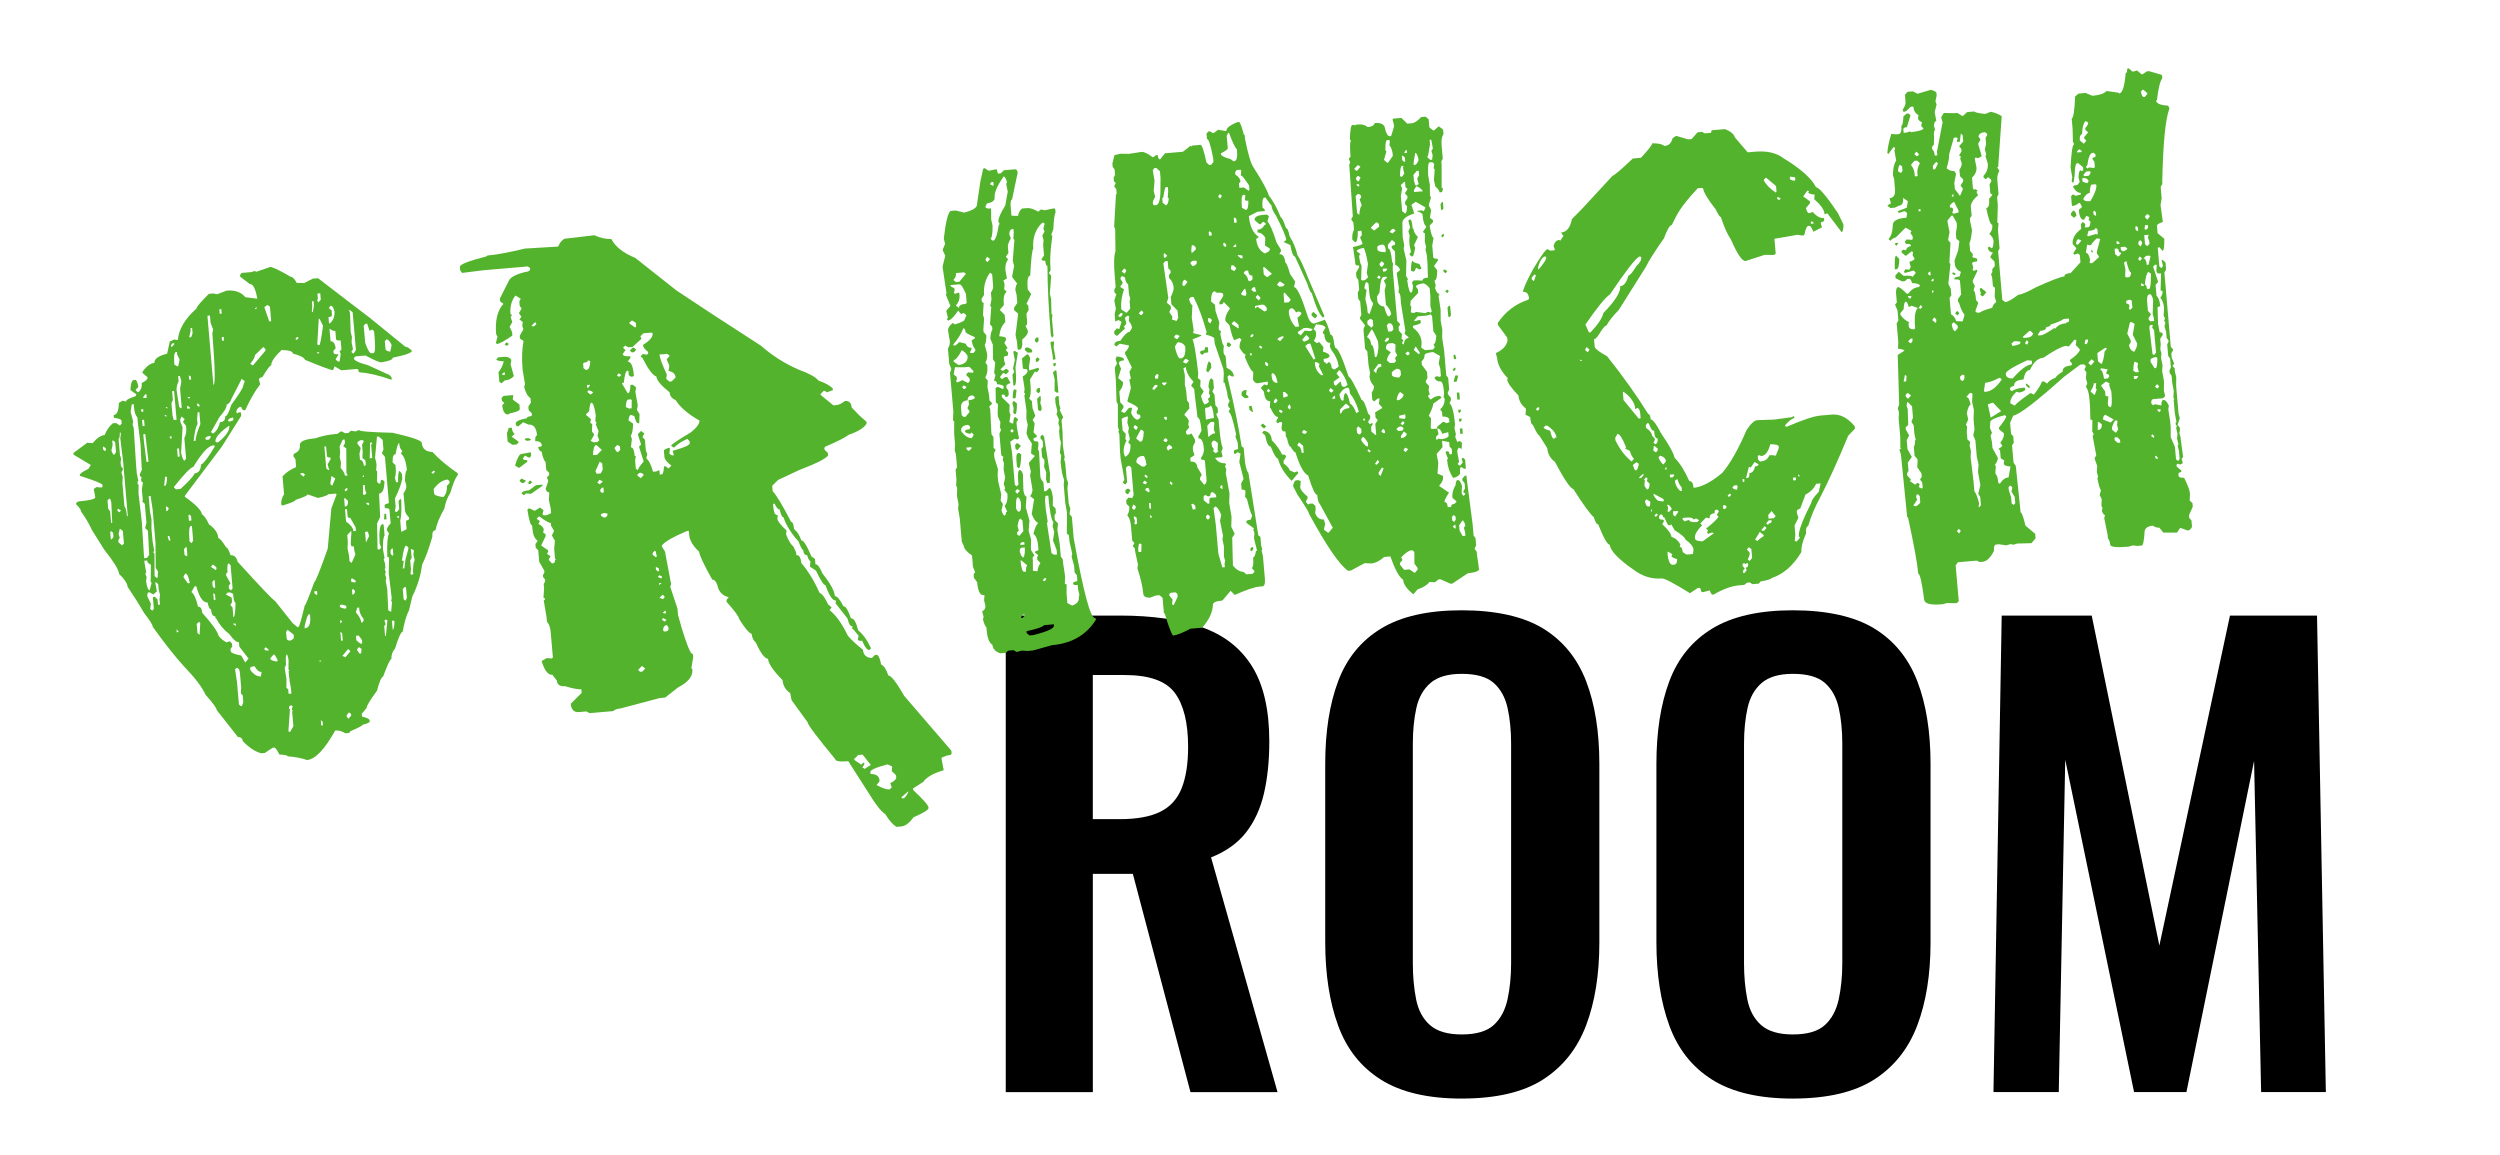 <?xml version="1.0" encoding="UTF-8"?><svg id="Capa_1" xmlns="http://www.w3.org/2000/svg" viewBox="0 0 1031.81 476.59"><defs><style>.cls-1{fill:#53b32d;}</style></defs><path d="M415.1,450.73v-196.67h47.1c13.27,0,24.48,1.58,33.63,4.74,9.14,3.16,16.1,8.54,20.88,16.15,4.77,7.61,7.16,17.97,7.16,31.08,0,7.93-.73,15.05-2.19,21.37-1.46,6.31-3.93,11.7-7.4,16.15-3.48,4.45-8.3,7.89-14.45,10.32l27.44,96.88h-35.93l-23.79-90.08h-16.51v90.08h-35.94ZM451.03,338.08h11.17c6.96,0,12.51-1.01,16.63-3.03,4.13-2.02,7.08-5.26,8.86-9.71,1.78-4.45,2.67-10.16,2.67-17.12,0-9.87-1.82-17.28-5.46-22.22-3.64-4.94-10.56-7.4-20.76-7.4h-13.11v59.49Z"/><path d="M603.27,453.41c-13.92,0-25.01-2.59-33.26-7.77-8.25-5.18-14.17-12.62-17.72-22.34-3.56-9.71-5.34-21.2-5.34-34.48v-73.57c0-13.27,1.78-24.64,5.34-34.11,3.56-9.47,9.47-16.71,17.72-21.73,8.25-5.02,19.34-7.53,33.26-7.53s25.45,2.51,33.63,7.53c8.17,5.02,14.08,12.26,17.73,21.73,3.64,9.47,5.46,20.84,5.46,34.11v73.81c0,13.11-1.82,24.48-5.46,34.11-3.64,9.63-9.56,17.08-17.73,22.34-8.18,5.26-19.39,7.89-33.63,7.89ZM603.27,426.94c5.98,0,10.4-1.29,13.23-3.89,2.83-2.59,4.74-6.15,5.71-10.68.97-4.53,1.46-9.47,1.46-14.81v-90.56c0-5.5-.49-10.44-1.46-14.81-.97-4.37-2.88-7.81-5.71-10.32-2.83-2.51-7.25-3.76-13.23-3.76-5.67,0-9.95,1.26-12.87,3.76-2.91,2.51-4.86,5.95-5.83,10.32-.97,4.37-1.46,9.31-1.46,14.81v90.56c0,5.34.45,10.28,1.34,14.81.89,4.53,2.79,8.09,5.7,10.68,2.91,2.59,7.28,3.89,13.11,3.89Z"/><path d="M739.96,453.41c-13.92,0-25.01-2.59-33.26-7.77-8.25-5.18-14.17-12.62-17.72-22.34-3.56-9.71-5.34-21.2-5.34-34.48v-73.57c0-13.27,1.78-24.64,5.34-34.11,3.56-9.47,9.47-16.71,17.72-21.73,8.25-5.02,19.34-7.53,33.26-7.53s25.45,2.51,33.63,7.53c8.17,5.02,14.08,12.26,17.73,21.73,3.64,9.47,5.46,20.84,5.46,34.11v73.81c0,13.11-1.82,24.48-5.46,34.11-3.64,9.63-9.56,17.08-17.73,22.34-8.18,5.26-19.39,7.89-33.63,7.89ZM739.96,426.94c5.98,0,10.4-1.29,13.23-3.89,2.83-2.59,4.74-6.15,5.71-10.68.97-4.53,1.46-9.47,1.46-14.81v-90.56c0-5.5-.49-10.44-1.46-14.81-.97-4.37-2.88-7.81-5.71-10.32-2.83-2.51-7.25-3.76-13.23-3.76-5.67,0-9.95,1.26-12.87,3.76-2.91,2.51-4.86,5.95-5.83,10.32-.97,4.37-1.46,9.31-1.46,14.81v90.56c0,5.34.45,10.28,1.34,14.81.89,4.53,2.79,8.09,5.7,10.68,2.91,2.59,7.28,3.89,13.11,3.89Z"/><path d="M822.75,450.73l3.4-196.67h37.15l27.92,136.21,29.14-136.21h35.93l3.64,196.67h-26.71l-2.91-136.69-27.92,136.69h-21.61l-28.41-137.18-2.67,137.18h-26.95Z"/><path class="cls-1" d="M111.41,110.23l.46-.04c1.51.42,4.23,1.77,8.16,4.08.69-.06,1.51.77,2.43,2.47l3.04.09,3.57-1.82,2.2-.19,13.11,10.07,7.99,6.08,14.92,12.13c.62-.05,1.52.49,2.71,1.63.07.85-2.56,1.82-7.91,2.9.07.77-1.51,1.41-4.73,1.92-.69.06-2.87-.88-6.54-2.82l-4.05.35-.75.76c.08.93,2.03,1.89,5.85,2.88l8.98,4.12.78.98.07.81-.35.03c-5.21-1.8-9.53-2.79-12.97-2.97l-.39-.43c-.06-.69-.32-1.02-.78-.98l-6.37.55-2.71-1.63-.68,1.57c-.69.06-4.55-1.36-11.56-4.25-.39-.98-2.06-1.84-5.01-2.6-.08-.93-1.64-1.41-4.67-1.46-2.94,2.82-4.36,4.92-4.24,6.31-.54.05-1.76,1.67-3.66,4.86-1,.17-1.47.56-1.42,1.17l.51,1.82c-2.1,2.67-4.17,6.23-6.19,10.68l-.35.03c-.62.05-1.05-.41-1.29-1.41l-.69.06c-.96.55-1.4,1.33-1.32,2.33l.38.32.43-.39,1.04-.09.13,1.5-7.9,12.57-15.38,20.45.03.35c4.56,3.26,6.9,5.67,7.03,7.21.99.61,1.96,2.01,2.93,4.18,2.4,1.66,3.69,3.57,3.88,5.73.54-.05,1.62,1.22,3.24,3.8.46-.04,1.06,1.04,1.79,3.23,1.47-.13,2.44.76,2.91,2.66,9.36,10.31,14.53,15.74,15.51,16.27l7.19,9.06,2.01,1.69.35-.03c.38-.11,1.25-3.06,2.62-8.86.31-.03,1.63-3.25,3.95-9.67.46-.04,2.32-4.67,5.57-13.89l1.49-16.57,2.18-5.79-.38-.32-3.01.26c-.42.5-1.86,1.02-4.3,1.54l-4.33-1.49c.04.46-1.6,1.23-4.93,2.29.04.46-1.76,1.24-5.4,2.33l-.5-.42-.03-.35c.02-1.56.42-2.83,1.19-3.83l-.64-7.41c1.27-1.51,3.14-2.8,5.61-3.87l-.28-3.24-.79-1.1-.06-.69.31-.49c1.73-.69,2.52-1.85,2.38-3.47s2-2.5,6.4-2.88c2.49-.91,5.2-1.5,8.13-1.75l1.04-.09,1.09-.91.69-.06,1.23.71,1.5-.13.97-.9,1.89.3,1.47-.59c.05.54,4.67.92,13.86,1.14,7.93,1.81,11.93,3.17,12.01,4.1.21,2.47,1.68,3.74,4.41,3.82,2.66,2.88,6.14,5.81,10.44,8.78l.06.69c-.99,1.17-2.02,3.64-3.1,7.38-1.23,1.97-2.05,4.14-2.47,6.51-2.02,3.6-3.24,6.58-3.66,8.94-1,.09-1.43.98-1.29,2.68-1.5,5.11-2.92,8.96-4.25,11.56-.55,4.48-1.88,8.83-4.01,13.06l-1.37,5.72c-1.07,2.04-1.94,4.99-2.62,8.86-.69.06-1.74,2.37-3.14,6.92-1.13,1.34-1.63,2.78-1.49,4.33-.54.05-1.69,2.48-3.45,7.29-.69.14-1.53,2.07-2.53,5.82-2.92,3.98-4.35,6.36-4.28,7.13l-2.01,2.39.1,1.16c2.06.45,3.12.97,3.17,1.59l.03.35c.04.46-.93.94-2.91,1.42.03.31-1.65,1.19-5.02,2.65l-.63.75-1.5.13c-1.4-.89-2.79-1.28-4.18-1.16-4.38,7.84-8.26,11.91-11.66,12.2-2.01-.76-4.66-1.27-7.95-1.53-.03-.39-1.18-.64-3.45-.75-.94-1.94-1.65-2.89-2.11-2.85l-.69.06-3.2,2.14-1.5.13c-2.46-.64-4.98-2.29-7.54-4.95-.26-1.22-.93-1.79-2.01-1.69l-8.77-11.14c-.07-.85-1.62-2.97-4.63-6.37-1.44-3.14-4.37-7.01-8.81-11.6-3.69-4.03-8.01-9.49-12.96-16.38-.07-.85-1.24-2.73-3.52-5.64l-3-4.99-3.9-5.96c-.12-1.39-1.28-3.16-3.49-5.3-.15-1.7-2.18-5.02-6.11-9.97l-5.14-8.19c-1.15-2.54-2.61-5.02-4.37-7.44-.07-.77-.78-1.84-2.14-3.2-.05-.62.42-1.01,1.42-1.17,4.4-.38,6.57-.95,6.5-1.73l-.64-3.33,1.1-.79,2.23.16.32-.38-.06-.69c-.05-.54-3.15-1.79-9.3-3.75l-.03-.35c.03-.55,1.2-1.39,3.52-2.52l1.03-1.6-7.13-4.28-.06-.69,5.7-4.22,2.23.16c1.76-2.09,3.42-3.21,4.96-3.34.7-1.85,1.8-3.46,3.32-4.83l1.39-.12,1.6,1.03.74-.88-.09-1.04c-.05-.62-1.1-1.03-3.14-1.25l-.1-1.16c1.39-.12,2.1-1.77,2.14-4.97l1.44-.94,1.54.33c-.05-.62,1.25-1.35,3.89-2.2l.31-.49-.03-.35-2.36-1.66c.08-2.73.58-4.13,1.5-4.21l.35-.03c.62-.05,1.09.92,1.42,2.91l-1.07,1.14.03.35.88.74c1.18-.72,1.69-2.01,1.53-3.86,1.5-.67,2.29-1.36,2.39-2.07l-.03-.35-2.01-1.69-.04-.46c1.59-2.31,3.23-3.54,4.93-3.69-.14-1.62,1.62-2.9,5.27-3.84l1.09-4.99,1.79-.85,1.53.22c.39-4.47,2.97-8.81,7.74-13.03-.05-.62,1.64-2.63,5.08-6.03l1.85-.16,1.54.33,3.95-1.51c3.4-.29,5.96.62,7.7,2.72l4.95.62c-.74-4.13-1.77-6.14-3.08-6.03l-3.99-3.04-.06-.69.62-.87,4.05-.35,1.48-.48.38.32.35-.03,5.44-1.87ZM42.46,184.39l.1,1.16.75.63.43-.39-.06-.69-.88-.74-.35.03ZM44.37,206.62l.29,3.36.79,1.1.41,4.75.46-.04-.38-8.48-.48-1.48-.46.04-.63.75ZM45.8,219.21l-.32.38.26,3.01.35-.03.74-.88-.16-1.85-.87-.62ZM49.45,218.19l-.51,2.26.48,1.48-.6,1.1.07.81,1.51,1.27.75-.76-.45-5.21-1.25-.94ZM46.32,181.84l.16,1.85-.51,2.26c.42,1.21.82,1.8,1.2,1.76l.72-1.11-.36-4.17-.87-.62-.35.03ZM48.74,209.97l-.32.38.04.46.75.63.75-.76-1.23-.71ZM49.42,178.54c.11,1.24-.05,2.14-.47,2.72l.57,6.6.48,1.48-.22,1.53.13,1.5.78.98.04.46-.6,1.1.03.35.48,1.48-.12,2.69.83,9.61c.5.35.84,1.68,1.04,3.99l.35-.03-1.94-22.57-1.17-9.58.22-1.53-.07-.81-.35.03ZM54.36,166.92l-.44,3.07,1.04,3.99-.25,1.19.48,1.48.96,15.19.29,3.36.63,3.21-.31.49.09,1.04.35-.03-.03,3.73,1.37,11.89.93,14.85,1.16-.1.94-1.25-.51-9.99-1.14-1.07.51-2.26-.67-7.76-1.14-1.07.32-.38-.39-4.51.45-2.95c-.46.04-.73-.32-.79-1.1l.26-1.07c-.46.04-.73-.32-.79-1.1l.88-1.94-.13-1.5-.42-8.94-1.1-8.77-.2-2.32c-.77-.79-1.24-2.23-1.42-4.31l-.1-1.16-.81.07ZM59.57,231.43l.07.81.7,4.02-.32.38.03.35.45,1.13-.19,1.88c.37,2.46.86,3.66,1.48,3.6l.78-3.1-.38-.32.09-7.12c-.97-.38-1.48-.96-1.55-1.73l-1.16.1ZM64.07,240.37l.67,3.67-1.41,1.29-1.95-1-.62.87.09,1.04,1.42,2.91-.27,2.24.87.62.63-.75-.42-4.86.81-.07,1.14,1.07.19,2.2.81-.07-.19-2.2.19-1.88-.54-2.17-.19-2.2-.88-.74-.35.03ZM61.36,204.81l.54,6.25.64,3.33-.03,3.73.45,5.21.7,4.02-.32.38.04.46.38.32.03,8.51.07.81.75.63.46-.04.13-2.58-.94-1.44-.09-10.49-1.18-13.66-.83-5.53-.81.07ZM58.27,168.92l.09,1.04.81-.07-.09-1.04-.81.07ZM58.65,173.32l.22,2.55.81-.07-.22-2.55-.81.07ZM59.15,179.22l.29,3.36,1.04,8.07.81-.07-.03-.35-1.3-11.08-.81.07ZM59.01,163.96l.38.32,1.16-.1-.13-1.5-.46.04-.94,1.25ZM69.19,221.27l.51,1.82.69-.06-.51-1.82-.69.06ZM68.13,196.76l-.38,3.76.35-.03c.46-.04.75-1.19.87-3.46l-.49-.31-.35.03ZM68.49,209.09l.16,1.85.35-.03.62-.87-.03-.35-.75-.63-.35.03ZM72.85,259.79l.1,1.16.69-.06-.04-.46-.75-.63ZM67.81,171.36l.88.74-.07-.81-.81.07ZM68.34,168.05l.75.63-.06-.69-.69.06ZM70.08,180.15l.07.81.69-.06-.07-.81-.69.06ZM71.86,200.87l.04.46.75.63,1.85-.16c3.32-3.01,5.27-5.16,5.86-6.45,1.62-.14,2.49-1.34,2.61-3.61,1.05-.4,2.98-2.94,5.76-7.61l-.38-.32-.46.04c-1.93.17-4.63,3.12-8.1,8.86-1,.09-3.64,2.8-7.93,8.15ZM76.47,236.74l-.72,1.11.04.46,1.72,2.42.81-.07c-.46-2.68-1.08-3.99-1.85-3.92ZM71.03,161.41l.32,3.7-.59,1.22.45,5.21.51,1.82,1.16-.1-1.03-11.92-.81.07ZM75.95,226.64l.2,2.32.75.63.43-.39-.29-3.36-.46.04-.63.75ZM73.08,185.14l.29,3.36.81-.07-.29-3.36-.81.07ZM78.99,244.34c1.08.76,1.99,2.78,2.74,6.06,1-.09,1.58.76,1.73,2.53,4.04,4.47,6.29,7.62,6.76,9.45.79,1.1,1.89,2.02,3.27,2.75l1.36-.47.9.97.1,1.16-.72,1.11.07.81c.06.69,1.51,1.31,4.36,1.84l1.65,2.89,1.38-1.63-3.81-4.92-.16-1.85c-1,.09-2.34-1.04-4.02-3.39-2.16-1.6-3.93-3.7-5.32-6.31l-.38-.32-.06-.69c-1,.09-1.59-.87-1.76-2.88-.54.05-1.01-.88-1.41-2.79-1.85.16-3.4-2.08-4.66-6.71l-.69.06-1.32,2.33ZM70.57,142.44l.06.69.35-.03,1.07-1.14-.38-.32-.46.04-.63.75ZM74.97,171.91l-.59,1.22.09,1.04.88,2.14-.61,10.55c.5,2.21.98,3.3,1.45,3.26l.62-.87-.73-8.45c.68-1.15.93-2.8.74-4.96l-1.32-1.75.72-1.11-1.26-1.06ZM71.96,150.48l1.23.71.35-.03.58-2.73-1-2.13-.09-1.04-.35.03c-.77.07-1.01,1.8-.72,5.19ZM73.53,155.24l.19,2.2c-.54.9-.83,2.05-.87,3.46l1.04,6.67.03.35.75.63.32-.38-.67-7.76.55-3.08-.65-2.16-.69.06ZM78.22,223.18l.03.35.87.62.6-1.1-.52-6.02-.35.03c-.77.07-.98,2.11-.64,6.12ZM81.18,257.56l.32,3.7.88.74.28-4.92-.38-.32-.35.03-.75.76ZM78.1,212.34l-.32.38.19,2.2,1.04-.09-.16-1.85-.75-.63ZM77.17,167.64l.09,1.04,1.16-.1-.03-.35-.75-.63-.46.04ZM77.31,163.9l.75.63.32-.38-.03-.35-1.04.09ZM81.58,170.18l-.23,2.7.19,2.2c-.63.75-1.17,3.06-1.62,6.9l.81-.07c-.09-1.08.56-3.39,1.97-6.93l-.42-4.86-.69.06ZM77.93,154.86l.16,1.85.81-.07-.1-1.16-.87-.62ZM78.59,135.45l.09,1.04-.58,2.73.81-.07.57-1.56-.19-2.2-.69.06ZM81.61,166.44l-.31.49.03.35.75.63.32-.38-.03-.35-.76-.75ZM87.07,233.96l1.98,1.35.31-.49-.06-.69-1.26-1.06-.35.03-.62.87ZM87.61,240.21l.16,1.85.76.75.31-.49-.25-2.89-.35.03-.63.75ZM88,244.73l.25,2.89.69-.06-.19-2.2-.75-.63ZM84.74,181.1l.39.43,1.16-.1.62-.87-.06-.69c-1.46.2-2.16.62-2.11,1.23ZM99.75,156.37l-4.19,8.17c-.5,1.44-1.17,2.24-2.01,2.39.1,1.16-.88,2.87-2.94,5.15l-3.54,6.25.87.62c1.39-.97,2.35-2.53,2.86-4.68,1.54-.13,2.25-.93,2.13-2.4.77-.14,1.6-1.73,2.51-4.76,3.34-4.56,4.98-7.19,4.92-7.89l.65-1.92-1.25-.94ZM93.18,245.33l2.44,1.31.16,1.85-.71,1.23.9.97.35,4.05c.54-.05.84-2.05.88-6.02-.46.04-.8-1.17-1.01-3.64l-1.22-.59-1.04.09-.75.76ZM93.33,237.51l1.79,3.23-.72,1.11.1,1.16.87.62.63-.75-.83-9.61-.76-.75c-.54.05-.7,1.31-.49,3.77-.46.04-.66.45-.59,1.22ZM88.92,182.26l.38.32.81-.07c3.2-2.61,4.71-4.84,4.56-6.69l-.35.03c-3.74,2.65-5.54,4.79-5.4,6.41ZM96.99,276.02l.83,5.53.8,9.26.87.62.35-.03.57-1.56-.25-2.89-.76-.75.13-2.58-.51-5.9c-.11-1.31-.56-2.01-1.35-2.1l-.32.38-.35.03ZM96.09,257.44l1.25.94-.09-1.04-1.16.1ZM85.61,130.3l2.46,28.59c.85-.07.7-7.17-.43-21.3l.33-1.54-1.06-2.82-.26-3.01-1.04.09ZM94.13,173.65l.38.32.46-.04,1.36-.47-.1-1.16c-1.45.28-2.15.73-2.1,1.35ZM90.52,127.66l.16,1.85.81-.07-.16-1.85-.81.07ZM91.5,139.12l.13,1.5.81-.07-.13-1.5-.81.07ZM103.24,275.49l.09,1.04c1.41,1.9,2.88,2.78,4.43,2.65l-.03-.35.22-1.53c-1,.09-1.96-.68-2.88-2.32l-.69.06-1.13.45ZM109,267.88l.75.63,1.16-.1-.03-.35-1.25-.94-.63.75ZM111.55,271.74c.05.62.95,1.05,2.68,1.29l.43-.39c-.77-1.72-1.35-2.57-1.73-2.53l-1.38,1.63ZM108.65,143.24l-3.45,3.33c.07.77-.57,1.95-1.91,3.55l.87.62.35-.03,5.08-6.03-.06-.69-.88-.74ZM119.28,292.41l.38.32-.62,9.03.38.32.35-.03,1.32-2.33-.52-6.02.32-.38-.38-.32-.06-.69.31-.49-.03-.35-.38-.32-.35.03c-.54.05-.78.46-.71,1.23ZM117.5,275.78l.73,4.37-.03,3.73.75.63.16,1.85,1.16-.1-.19-2.2-.67-3.67.35-.03-.38-.32-.26-3.01.32-.38-.38-.32.03-3.73-.06-.69-.51-1.82c-.54.05-.69,1.42-.46,4.12l-.57,1.56ZM105.09,127.57l.81-.07-.07-.81-.74.88ZM118.07,260.8l.22,2.55c.07.77.6,1.11,1.6,1.03.97-.47,1.44-.9,1.41-1.29l-.1-1.16-2.5-2-.62.87ZM109.1,126.76l2.02,5.89.81-.07-.52-6.02-.87-.62-.35.03-1.1.79ZM125.7,258.63l.06.69c1.78-.15,2.53-1.81,2.25-4.98l-.07-.81-.46.04c-.46.04-1.06,1.72-1.78,5.05ZM132.4,297.23l.19,2.2.69-.06-.13-1.5-.75-.63ZM123.98,195.33l.03.35,1.26,1.06.62-.87-.75-.63-1.16.1ZM131.81,272.68l.03.35.69-.06-.03-.35-.69.06ZM129.69,244.05l.07.81.75.63.46-.04-.13-1.5-1.16.1ZM121.89,139.89l.38.32.35-.03.63-.75-.38-.32-.35.03-.63.75ZM128.72,124.37l.16,1.85-.16,2.23.03.35.35-.03.48-2.61-.16-1.85-.69.06ZM143.07,295.15l.07.81.75.63,1.06-1.26-.06-.69-.87-.62-.95,1.13ZM133.88,184.33l.77,8.91.76.75.46-.04-.66-2.28,1.32-2.33c-.04-.46-.41-.66-1.1-.6l-.49-.31-.36-4.17-.69.06ZM140.46,260.74l.32,3.7.69-.06-.26-3.01-.75-.63ZM141.31,270.69l1.22.59,2.01-2.39-.03-.35-.87-.62-2.33,2.77ZM130.88,145.41l.04.46.81-.07-.04-.46-.81.07ZM140.39,255.85l.13,1.5.74-.88-.87-.62ZM131.56,131.59l-.61,10.55.49.31.35-.03c.31-.03.82-2.67,1.53-7.95l-1.42-2.91-.35.03ZM140.66,249.52l-.43.39.03.35c.04.46.85.78,2.41.96l.31-.49-.03-.35c-.04-.46-.8-.75-2.29-.85ZM136.79,196.45l-.44,3.07.03.35.75.63,1.26-3.02-1.6-1.03ZM131.01,121.14l.2,2.32-.32.38.44,1.01,1.07-1.14-.23-2.66-1.16.1ZM140.17,184.26l.22,2.55-.19,1.88.54,2.17-.16,2.23c1.12,1.3,1.72,2.38,1.79,3.23l1.16-.1-.55-1-.06-10.14-1.25-.94.71-1.23-.13-1.5-.81.07-1.28,2.79ZM143.32,220.84l.23,2.66-.1,2.92.61,2.98.19,2.2.88.74,1.56-3.52-.51-1.82-.13-1.5c-.77.07-1.18-.13-1.22-.59l-.07-.81.29-4.81-.35.03-1.39,1.52ZM135.72,127.15l1.13.95.16,1.85c.05.54-.43.85-1.44.94l.22,2.55.46-.04c1.37-1.28,1.96-2.93,1.79-4.94-.44-1.52-.89-2.26-1.36-2.22l-.35.03-.62.87ZM135.99,135.64l.45,5.21c1.08-.09,1.79.86,2.11,2.85l-.95,1.13.07.81c.04.46.68.64,1.91.54l.03.35-1.03,1.6.03.35.88.74.69-.06.44-3.07-.44-1.01.74-.88-.32-3.7c-1.23.11-1.87-.07-1.91-.54l-.29-3.36c-.69.06-1.5-.26-2.41-.96ZM142.02,205.68l.29,3.36.46-.04c.67-.29.96-1.05.85-2.29l-1.14-1.07-.46.04ZM142.4,210.19l.44,5.09c1.9,1.31,2.91,2.63,3.02,3.94l1.04-.09-.13-1.5-2.2-3.89c-.69.06-1.06-.18-1.11-.72l-.25-2.89-.81.07ZM145.32,238.63l-.43.39.1,1.16,1.53.22.32-.38-.03-.35-1.49-1.04ZM145.7,243.03l-.42.5.16,1.85.46-.04.62-.87-.06-.69-.76-.75ZM146.9,262.4l.16,1.85,1.63,1.38.81-.07-.13-1.5-1.32-1.75-1.16.1ZM147.38,267.96l.03.35.94,1.44.69-.06.19-1.88-1.11-.72-.74.88ZM142.19,202.28l.39.43.35-.03.62-.87-.38-.32-.35.03-.63.75ZM147.42,250.81l-.54,1.91c1.38,1.59,2.12,3.01,2.23,4.24l.35-.03.63-.75-.07-.81c-1.04-1.23-1.62-2.54-1.74-3.93l-.06-.69-.81.07ZM147.51,182.81l.03.35,1.32,1.75-.5,2.38.22,2.55c.85-.07,1.39.74,1.61,2.43l.46-.04.32-.38-.16-1.85-1.25-.94.12-2.69-.25-2.89.71-1.23c-.04-.46-.44-.66-1.22-.59-.98.4-1.45.79-1.42,1.17ZM150.67,219.51l.38,4.4,1.29-2.68-.51-1.82-1.16.1ZM149.83,200.22l-.03,3.73.38.32.35-.03.32-.38.35-.03-.51-1.82-.16-1.85-.69.06ZM144.3,127.93l-.32.38.38.32.16,1.85.23,6.74.51,1.82-.16,2.23.6,2.86-.62.87.03.35.75.63,1.04-1.49-1.35-15.63-1.25-.94ZM149.54,196.86l.69-.06-.07-.81-.62.87ZM151.16,207.57l.03.35.87.62.32-.38-.03-.35-.38-.32-.81.07ZM155.57,180.25l-.77,8.7.54,2.17.06.69-.15,2.35.38.32.03.35-.06,3.39.06.69.76.75c.54-.05.78-.45.71-1.23l.32-.38.35-.03.87.62c-.03,3.27-.78,4.96-2.24,5.09l.03.35.45,9.29-1.29,2.68.2,10.48.38.32.35-.03.75-.76-.62-1.81c-.29-5.18.11-7.82,1.18-7.92l.49.31.38,4.4c-.5.51-.73,2.39-.68,5.66l.67,3.67-.32.38.04.46.47,1.36.16,1.85-.31.49.44,1.01-.25,1.19.48,1.48-.26,1.07.67,3.67.39,8.6,1.22.59.35-4.11-.38-.32.25-1.19-1.23-10.27.15-6.43-.38-.32-.35.03c-.21-5.11.02-8.36.68-9.74l-.94-1.44c.09-.78.63-1.69,1.63-2.71l-.48-5.56c-.05-.54-.57-.77-1.57-.68l-.38-.32-.06-.69c-.05-.54.43-.85,1.44-.94l.32-.38-1.62-18.87-1.17-1.42-.03-.35.59-1.22-.35-4.05-1.63-1.38-.69.06ZM152.75,182.71l-.15,6.43,1.04-.09-.48-5.56.43-.39-.04-.46-.81.07ZM159.04,255.76l-.32.38.03.35.45,1.13-.63.75.35,4.05.35-.03.62-6.35-.49-.31-.35.03ZM150.11,134.42l.61,7.06c1.03,2.94,1.89,4.39,2.59,4.33l.81-.07c.69-.06.87-2.09.52-6.11l-.25-2.89-.76-.75-1.12.56-.95-2.95-.81.07-.63.75ZM161.76,256.22l.32,3.7c.39-.03.64-1.18.75-3.45l-.38-.32-.69.06ZM158.66,212.06l.69-.06.2,2.32-1.04.09.15-2.35ZM161.13,227.24l.12,1.39.76.75.32-.38-.23-2.66-.35.03-.62.87ZM162.08,190.89l1.14,1.07.09,1.04c.15,1.78.04,3.18-.34,4.23l.51,1.82.81-.07c-.03-3.03.19-4.56.65-4.6l.91,1.09.19,2.2c-.56,2.46-1.58,5.15-3.04,8.07l.29,3.36-.3,1.89.49.31.35-.03.95-1.13-.29-3.36.74-.88.39.43c.13,4.27,0,7.11-.43,8.55l.39,4.51.46-.04,1.78-.97-.25-2.89c-.05-.54.28-.84.97-.9l.32-.38-.06-.69c-1.02-1-1.57-1.96-1.65-2.89l-.61-7.06c.84-1.08,1.22-2.09,1.14-3.01l-.04-.46-.51-1.82c.08-2.73.35-4.11.81-4.15-.31-3.55-1.12-5.85-2.46-6.9l.6-1.1c-.75-.56-1.19-1.65-1.33-3.27-.46.04-.95,1.56-1.47,4.56-.93.08-1.33,1.24-1.22,3.49ZM163.65,213.14l.76.75.31-.49-.03-.35-1.04.09ZM166.23,243.13l.36,4.17.75.63.59-1.22-.38-4.4-.69.06-.63.75ZM165.91,231.26l.38.32.35-.03-.44,3.07.69-.06.49-3.77,1.16-4.18-.07-.81-.87-.62c-.61.13-1.17,2.16-1.69,6.09ZM158.82,140.79l.29,3.36c.04.46.69.8,1.95,1l.58-2.73c-.67-1.5-1.36-2.29-2.07-2.39l-.75.76ZM169.58,226.51l.32,3.7-.6,1.1.32,3.7-.19,1.88.38.32.35-.03.32-.38.35-.03-.38-.32c0-2.8.23-4.57.71-5.31l-.54-2.17.19-1.88-1.22-.59ZM178.07,195.11l.38.32.46-.04.63-.75-.38-.32-.35.03-.75.76ZM179,201.79l.16,1.85c.06.69,1.35,1.21,3.86,1.53,1.06-1.18,1.55-2.74,1.46-4.67l1.07-1.14-.07-.81-.75-.63c-2,.17-3.92,1.47-5.73,3.88Z"/><path class="cls-1" d="M245.32,97.07c2.11,1.06,4.45,1.6,7.02,1.61,1.59,3.13,4.89,5.72,9.88,7.78l17.02,13.46,15.46,10.21,19.39,12.56c4.55,4.04,9.73,7.33,15.54,9.86,4.33,1.57,7.07,3.09,8.2,4.54,2.73.93,4.68,2.01,5.88,3.23l.06.69-2.49.91-.87-.62-.46.04-1.29,1.28.03.35,5.27,4.33,1.27-.11c1-.09,2.16-.65,3.47-1.7,1.7-.15,2.63.75,2.8,2.67l3.33,3.45,2.78,2.44.06.69c-.79,1.7-3.25,3.27-7.41,4.72-1.31,1.05-4.55,2.69-9.72,4.92l-.31.49.06.69,1.4,1.4.09,1.04c-1.12,1.42-5.03,3.39-11.74,5.91l-8.86,4.14-2.47,2.43.19,2.2c1.72,1.95,4.27,6.2,7.63,12.75.62-.05,1.01.93,1.19,2.93,1.34,1.05,2.32,2.6,2.97,4.64.93-.08,2.32,2.13,4.19,6.64l1.49,1.04.19,2.2c.85-.07,1.82,1.21,2.9,3.83,3.22,4,4.93,7.12,5.12,9.36.93-.08,2.09,1.3,3.5,4.13.93-.08,1.96,1.58,3.11,4.98,1.16-.1,2.16,1.56,3,4.99,1.92,1.47,3.68,3.92,5.3,7.36l-.63.75c-.93.08-1.93-1.19-3.01-3.82-1.16.1-1.76-.08-1.8-.55l.33-1.54-2.08-2.5-.75-.63.32-.38-.03-.35c-.85.07-1.52-1-2.03-3.21l-4.98-6.34.26-1.07c-1.39.12-2.86-2.01-4.4-6.39-.69.06-1.99-1.93-3.9-5.96l-2.47-1.65.15-2.35c-.38.03-.84-.78-1.38-2.45-.93.08-1.45-.61-1.58-2.08-.38.03-1.03-1.15-1.94-3.56-1.88-1.94-3.6-4.39-5.18-7.37l-1.04-2.59c-.54.05-1.06-1.04-1.56-3.25-.69.06-1.38-.73-2.07-2.39l-.35.03-.32.38.03.35c.29,2.46.63,3.68,1.01,3.64l.62.41.35-.03-.23,1.42c.09,1,1.36,2.64,3.81,4.92l-.22,1.53c1.01,2.64,2,4.3,3,4.99l1.15,2.47.1,1.16c1.16-.1,1.83.97,2.03,3.21,2.85,3.33,5.39,7.47,7.6,12.41.95.23,2.14,1.84,3.56,4.82l1.37,1.05-.83,1.24c2.58,1.96,5.1,5.47,7.55,10.55,1.47,1.74,3.54,3.66,6.21,5.76.19,2.16,1.41,3.3,3.68,3.42l1.29-1.28.58-.05c.77-.07,1.43,1.28,1.98,4.03,1.13.45,2.11,1.96,2.96,4.53,1.08-.09,3.27,2.71,6.56,8.42l19.44,22.58.1,1.16c.04.46-.63.75-2.02.87l-2.14.88.07.81.84,4.36c-4.25,1.22-7.06,2.82-8.45,4.81l-4.2,2.69.06.69c4.14,3.84,6.25,6.27,6.34,7.27.07.85-1.99,2.15-6.19,3.92-1.74,2.4-3.42,3.68-5.04,3.82l-1.97.17c-1.47-.81-3.02-2.54-4.65-5.2-1.82-1.24-4.04-4.04-6.67-8.41l-8.62-13.49c-3.55.31-5.36,0-5.44-.93-7.46-9-11.24-14.04-11.33-15.12l-6.62-9.11-.61-2.98c-1.89-1.24-2.94-3.01-3.14-5.33-3.83-3.87-5.83-6.81-6.01-8.81-1.32-.04-2.99-2.27-5.01-6.68-1.01-.85-1.58-2.04-1.71-3.58-1.2-.44-2.94-2.51-5.2-6.2-.08-.93-1.8-3.26-5.15-7.02l-.07-.81.95-1.13c-1.9-.38-3.32-1.5-4.25-3.37-.62-2.67-1.47-3.96-2.55-3.86-3.49-6.23-5.3-10.08-5.43-11.54-2.53-2.35-3.89-4.6-4.08-6.76l-.16-1.85-.81.07c-6.07,2.62-9.55,4.67-10.43,6.15l1.5,2.55.06.69,2.36,12.51-.37,1.08,3,9.07.23,2.66c2.17,7.98,3.93,13.15,5.3,15.52l.88.74.09,1.04-.77,4.61.38.32.03.35c.23,2.7-1.74,5.12-5.9,7.27l-5.35,4.19-2.2.19-16.3,4.32c-1.39.12-2.37.48-2.94,1.07l-9.72.84-1.34-.7-3.01.26c-2.08.18-3.23-.96-3.44-3.44l4.51-4.47-.13-1.5c-1.31.11-3.56-.32-6.76-1.28-2.08.18-3.2-.58-3.34-2.28l-1.84-2.41c-1.77.15-3.26-1.74-4.45-5.68l2.11-1.23,2.11.17.43-.39-.9-10.42c-.18-2.08-.69-3.52-1.54-4.3l-.16-1.85-1.19-7.01.55-.4-.03-.35-.62-.41.26-3.75-.16-1.85.6-1.1-.07-.81-.78-.98-.07-.81.6-1.1-.07-.81-2.06-3.55-.41-4.75-1.03-1.08-.13-1.5.84-1.12-.03-.35c-1.16-.83-1.84-2.41-2.04-4.72l-.13-1.5c-.62.05-1.27-2.11-1.96-6.48l.42-.5.46-.04,2.18.98,2.1-1.35,1.49,1.04-.42,1.9.61.3,1.27-.11,1.68-.84-.16-1.85-.78-3.66.2-3.05c-.69.06-1.2-.4-1.52-1.39l1.11-3.36-.59-1.47.97-.9-.09-1.04-1.14-1.07-.29-3.36c-.57-.34-1.12-1.77-1.65-4.29-.62.05-1.09-.53-1.43-1.74l1.59-.49c-.13-1.47-1.04-2.13-2.74-1.98l-.04-.46c-.03-1.24.23-1.89.77-1.93-.27-3.16-1.45-4.66-3.53-4.48l-2.18-.98-2.07,1.69c-.62.05-.96-.3-1.03-1.08-.08-.93,1.45-1.68,4.59-2.26-.04-.46.52-.74,1.68-.84l.43-.39-.07-.81-1.28-1.29-.13-1.5,1.03-1.6-.16-1.85c-1.15-.75-2.03-2.31-2.62-4.67l.37-1.08-.97-5.86-.07-.81c-.35-4.01-.2-7.76.43-11.23l-1.48-.92-.1-1.16,1.52-2.7-.48-1.48.22-1.53-1.37-1.05.84-1.12-1.06-1.43,1.11-1.96-.79-1.1-.16-1.85.6-1.1-2.21-1.33c-1.61,2.08-2.28,4.63-2.02,7.64l.49.31.03.35-.42.5.03.35.62,1.81-1.11,1.96,1,2.13.13,1.5c-3.23,2.22-5.34,3.38-6.35,3.46l-.38-.32-.03-.35.62-2.27-.56-1.12c-.48-5.63.52-9.8,3.01-12.5l-1.37-1.05-.1-1.16,3.69-7.31c.65-1.46,2.88-2.66,6.69-3.61,1.47-.13,2.17-.57,2.1-1.35l-.03-.35-.99-.61-18.29,1.57-8.77,1.1-.79-1.1-.12-1.39c-.09-1,3.56-2.44,10.94-4.32l.43-.39.81-.07c3.09-.27,7.98-1.19,14.69-2.78l13.69-.83c.71-1.69,1.63-2.78,2.75-3.27l.93-.08,11.31-1.32ZM205.58,147.49l2.2-.19c1.62-.14,2.71.27,3.26,1.24l-.3,1.89,1.34,4.78c-.92,1.09-2.19,1.7-3.81,1.84l-1.3,1.16-.87-.62-.35-4.05c.93-1.01,1.65-2.47,2.19-4.39-2.03-.14-3.07-.4-3.1-.78l.74-.88ZM207.88,163.39l3.94-.34-.19,1.88,2.74,1.98.16,1.85c.06.69-1.32,1.32-4.15,1.87l-.55.4-.35.03c-1.25-.13-1.99-1.42-2.2-3.89l.87-.77-1.03-1.08-.1-1.16.87-.77ZM207.11,154.47l.61.3.69-.06-.09-1.04-.35.03-.87.77ZM209.95,176.62l1.27-.11c.1,1.16.49,2.02,1.16,2.58l-1.18,1.15,2.74,1.98.04.46-.75.76-1.74.15-1.98-1.35-.29-3.36.74-2.28ZM209.12,141.24l.88.74-.75.76-.99-.61.86-.89ZM219.1,186.68l.13,1.5-.75.76-1.83-.89-.84,1.12c.05.54.53.77,1.46.69l.38.32.03.35-3.28,2.5-.35.03-1.48-.92c.9-3.11,1.77-4.7,2.62-4.77l3.91-.69ZM215.25,197.51l1.83.89-.86.89-.81.07-.88-.74-.03-.35.75-.76ZM221.2,200.26l2.66-.23.04.46-4.73,3.32-2.11-.17-.75.76-.99-.61c-.07-.77.94-1.25,3.03-1.43l2.85-2.11ZM218.13,180.81l1.1.6-.55.4-1.39.12-.75-.63.32-.38,1.27-.11ZM218.7,198.26l1,.73-.87.77-.69.06-.06-.69.62-.87ZM221.46,214.11l1.36.93-.59,1.22c1.38.66,2.11,1.45,2.19,2.38l-.25,1.19.99.61.07.81-1.88,3.89,2.85,1.97.06.69-.42.5.03.35,1.36.93-.71,1.23.03.35,1.29,1.41c.93-.08,1.35-.62,1.26-1.62l.58-.05-.61-.3-.35-4.05.29-3.41-1.23-2.11.88-1.94-1.23-2.11-.1-1.16c-.69.06-2.25-.82-4.66-2.63l-.35.03-.86.89ZM219.38,134.41l.49.31.46-.04.98-.78-.07-.81-.58.05-1.29,1.28ZM241.89,170.96l.03.35,2.01,1.69-.33,1.54.49.31.35-.03-.13,2.58.07.81.78.98.03.35-1.42,2.45,1.33.58,1.39-.12.87-.77-.74-1.8.42-1.9-1.19-2.93.32-.38-.03-.35-.39-.43-.03-.35.16-2.23c-.53-3.45-1.14-5.15-1.84-5.09-.38.03-.67,1.19-.87,3.46l-1.29,1.28ZM242.55,148.86c.04.46-.48.74-1.56.83l-.32.38.16,1.85.88.74.46-.04c.85-.07,1.33-1.24,1.45-3.51l-.49-.31-.58.05ZM242.25,158.91l.1,1.16.46-.04.62-.87-.03-.35-1.16.1ZM242.9,161.07l-.42.5.03.35,1.25.94.98-.78c-.03-.38-.65-.72-1.84-1.01ZM244.74,187.85l1.74-.15,1.92-2.03-2.27-2.02c-.85.07-1.31,1.47-1.39,4.2ZM247.53,190.53l-1.76,3.88.45,1.13,1.74-.15.8-1.58-.22-2.55-1-.73ZM247.36,198.01l-.83,1.24.99.61,1.3-1.16-1.46-.69ZM248,212.18l.06.69,1.11.72.93-.08.62-.87-.06-.69-1.3-.24-1.36.47ZM247.72,202.17l.06.69.87.62.55-.4-.16-1.85-.58.05-.74.88ZM253.58,184.88c.57,1.2,1.05,1.78,1.43,1.74l.97-.9-.13-1.5-1.1-.6-1.17,1.27ZM263.33,276.52l.88.74.93-.08,1.17-1.27-1.37-1.05-1.61,1.65ZM254.62,154.93l.87.62.98-.78-1.11-.72-.74.88ZM264.3,138.71l.45,1.13-3.68,3.35-1.74.15-1.34-.7-.86.89,1.02.96-1.14,1.61c.07.77,1.1,1.07,3.11.9l.06.69-1.14,1.61c1.39-.12,2.25,1.79,2.59,5.72l-.43.39-.81.07-.87-.62-.16-1.85-.46.04c-.62.05-1.1,1.69-1.44,4.91l-.69.06.04.46,2.32,3.88c.62-.05.98-1.21,1.1-3.48l.93-.08,1.37,1.05-.3,1.89.9,5.05.07.81-.33,1.54,1.09,1.77-.14,3.74-.46.04c-.54.05-1.05-.92-1.53-2.9l-1.33-.58c-.62.05-.98.82-1.08,2.31l1.87,1.36c-.08,2.73-.4,4.35-.98,4.87l.48,1.48-.41,3.42c.85-.07,1.38,1.13,1.59,3.59l.46-.04-.3,1.89.29,3.36.87.62c-.05-.54.75-1.73,2.37-3.59l-1.93-6.13.86-.89-1.27-3.97-.03-.35,1.29-1.28,1.37,1.05-.71,1.23.03.35.9.97.39,4.51.59,1.47-.34,1.43.04.46c.9.55,1.8,2.33,2.68,5.37l1.27-.11,1.35-.58.16,1.85.81-.07c.46-.04.8-1.16.99-3.35l.46-.04,1.36.93,1.18-1.15c-1.83-1.4-2.79-2.56-2.87-3.49l-.23-2.66c-.03-.38.67-.79,2.11-1.23l.38.32-.19,1.88.03.35.99.61.81-.07-.51-1.82c4.78-1.34,7.14-2.4,7.07-3.17l-.06-.69-.91-1.09c-2.25.97-4.05,2.14-5.41,3.5l-.46.04-.88-.74c.26-.57,2.98-2.39,8.16-5.48,2.47-2,3.65-3.62,3.55-4.85-4.82-2.77-8.1-5.6-9.83-8.48-1.53-.57-2.36-1.62-2.49-3.17-3.51-2.81-5.33-4.98-5.46-6.53-1.52-.49-3.45-3.08-5.8-7.78l-.61-.3-.03-.35.86-.89,1.66.32.54-.51-.06-.69c-1.33-.97-2.03-1.92-2.11-2.85,2.81-1.72,4.15-3.31,4.02-4.78l-.49-.31-3.36.29-1.18,1.15ZM258.31,168.03l1.33.58,1.04-.09.06-3.39-.38-.32-1.04.09c-.62.05-.96,1.09-1.01,3.12ZM263.05,195.96l.03.35,1.37,1.05,1.17-1.27-.03-.35-.99-.61-.81.07-.75.76ZM261.1,143.53l.46-.04.87.62.03.35-.74.88-.93.08-.88-.74,1.18-1.15ZM259.74,133.15l.03.35,2.36,1.66.43-.39-.13-1.5-1.36-.93-.46.04-.87.77ZM269.33,228.3l.06.69,1.37,1.05.31-.49-.54-2.17-.46.04-.74.88ZM270.65,234.14l.09,1.04.88.74.43-.39-.07-.81-.87-.62-.46.04ZM271.46,238.15l1.45.57.32-.38-.03-.35-.99-.61-.75.76ZM272.2,246.72l1.45.57.63-.75-.04-.46-.75-.63-1.29,1.28ZM272.03,240.67l.07.81.97-.9-1.04.09ZM273.73,255.1l-.43.39.04.46,1.1.6.63-.75-1.34-.7ZM273.72,260.34l.49.31.58-.05c.85-.07,1.23-.61,1.14-1.61l-.67-.99-.35.03c-.91.31-1.31,1.09-1.2,2.32ZM273.55,252.9l.61.3.69-.06-.09-1.04-.35.03-.87.77ZM272.18,146.31c.13,1.47,1.14,4.22,3.04,8.25l-.22,1.53.03.35,1.26,1.06.93-.08,1.61-1.65c-.13-1.47-1.1-2.35-2.91-2.66l.3-1.89-.04-.46-1.03-2.48,1.17-1.27-.03-.35-.99-.61-3.13.27ZM352.56,313.27l.03.35,2.85,1.97.87-.77.35-.03.06.69-.83,1.24.99.61,2.54-1.62-3.4-4.26-1.85.16-1.61,1.65ZM359.21,318.64l.07.81c2.33-.04,3.57.82,3.72,2.6l.03.35-1.26,1.62c2.44,1.27,4.13,1.86,5.05,1.78l.35-.03.87-.77-.62-1.81c1.28-.5,2.11-1.19,2.5-2.08l-.1-1.16-1.78-1.71.19-1.88-1.94-.88c-4.79,1.27-7.15,2.32-7.07,3.17ZM372,329.09l.39.43.46-.04c.54-.05,1.21-.88,2-2.5l-.03-.35-2.82,2.46Z"/><path class="cls-1" d="M406.44,69.44l1.6,1.03,3.33-.64.51,1.82,1.16-.1,1.29-1.28,4.51-.39c.69-.06,1.09.41,1.17,1.42l-2.31,11.04c-.46.04-.66.91-.59,2.62l.35,4.05,2.69.12c.27-1.34.81-2.36,1.6-3.05l2.2-.19c1.16-.1,2.68.39,4.56,1.47l1.09-.91,1.54.33,4.01-.81.39.43.12,1.39c-.42.5-.73,2.78-.93,6.84l-.85,2.29.38.32.04.46c-.78,5.35-1.03,9.73-.74,13.12l.06.69-.71,1.23.9.97.03.35-.55,7.16.54,2.17.13,5.59.07.81.35-.03-.19,1.88.61,7.06-.63.75-.45-1.13c-.93-10.8-1.4-20.33-1.41-28.57-.46.04-.76-.67-.88-2.14-1,.09-1.53-.14-1.57-.68l1.04-1.49-.36-4.17.16-2.23-.51-1.82.91-1.59-.47-1.36.54-1.91-.39-.43-.69.06c-2.8,2.73-4,6.33-3.62,10.81-.46.04-.89,3.69-1.27,10.96-1,.09-1.35,1.98-1.03,5.69l1.32,1.75.03.35-1.88,3.89.75.63.16,1.85-.91,1.59.26,3.01c.11,1.24-.11,1.88-.65,1.92l1,2.13c.09,1.08-.7,2.28-2.37,3.59.23,2.7-.15,4.09-1.16,4.18l-.35.03-.38-.32-.26-3.01-.6-2.86,1.11-8.73-1.63-1.38-.09-1.04,1.35-1.98-.29-3.36-.54-2.17c.25-1.58.53-2.38.84-2.4l-2.1-2.73-.03-.35.8-4.27-.54-2.17.66-8.57-.39-.43-.03-.35.16-2.23-.13-1.5-.69.06c-.75.3-1.07,1.07-.97,2.3l.59,1.47c-.88,1.55-1.28,2.72-1.22,3.49l.22,2.55-1.03,1.6.91,1.09c-.78.85-1.17,2.24-1.16,4.18l.67,3.67-1.45.82.48,1.48-.16,2.23.88.74.03.35c-.96.63-1.31,2.41-1.06,5.34l-1.69,2.01,2.04,2.04.26,3.01c-1.37,1.28-2.21,3.22-2.53,5.82,1.8.16,2.72.43,2.75.81l.07.81-.72,1.11,1.35,2.1-.74.88.9.97.07.81c.04.46-.44.74-1.45.82l-.32.38.1,1.16.51,1.82-2.04,2.04,1.1.6,1.1-.79.35-.03.87.62.04.46-1.07,1.14-1.22-.59-1.26,1.62.03.35.75.63,1.1-.79,1.04-.09,1.38,2.45c-1.21.42-1.79.85-1.75,1.32l.06.69.79,1.1.16,1.85-.63.75-.81.07c-.06-.69-.32-1.02-.78-.98l-.69.06.09,1.04,3.18,3.11-.09,3.04.44,1.01-.44,3.07,1.1.6.46-.04c.09-1.72.36-2.6.82-2.64l1.25.94-.71,1.23.19,2.2.85,4.47-.43.39-.35.03-1.07-.26-1.76,1.2.74,4.48,1.15,13.31.75.63.75-.76-.1-1.16c-.27-3.16-.06-4.78.63-4.84.46-.04.9.55,1.32,1.75l.16,5.93.09,1.04c.29,1.53.7,2.27,1.24,2.23l-.32,4.46,1.52,5.47-.35,4.11,1.01,3.64-.06,3.39.1,1.16,1.35,2.1-.75.76.1,1.16.03,4.43,1.88.19c.12-1.33.53-2.45,1.23-3.37l-1.29-1.41-.1-1.16.43-.39-.03-.35-1.26-1.06c-.04-.46.33-.73,1.1-.79l.32-.38-.16-1.85c-.2-2.32-.84-3.89-1.92-4.73.58-2.3,1.2-3.72,1.85-4.24l-.03-.35c-.8-.24-1.64-1.41-2.52-3.52l.99-6.15-1.62-1.26c.69-.99,1-1.91.93-2.76l-.97-5.86.33-1.54-.71-2.85-.07-.81,2.44-2.78-1.6-1.03.35-4.11-1.61-2.43-.62-1.81.52-3.43-.58-2.63.07-3.27-.9-6.34.32-.38-.03-.35-.38-.32.22-1.53-.8-5.18c.97-.47,1.65-1.15,2.04-2.04l-.03-.35c-.05-.54-.57-.77-1.57-.68l-.38-.32-.35-4.05,2.07-1.69c.54-.05.98.54,1.32,1.75l-.52,3.43.13,1.5,3.63-1.13.39.43.03.35-.95,1.13-.38-.32-.46.04-1.94,3.2.22,2.55c.22,2.55.02,4.31-.59,5.3l1.14,1.07.25,2.89,1.07,2.94.03.35-1.03,1.6.82,1.45-.42,3.3.04.46,1.28,1.29c.05.54-.31.84-1.09.91l-.32.38.03.35c.05.54.57.77,1.57.68l.38.32.09,1.04-.19,1.88.45,1.13.48,9.64.03.35c.07.85.5,1.71,1.27,2.57l.32,3.7.81-.07,1.29-1.28c.62-.05,1.12,1.27,1.51,3.95l-.06,3.39,1.14,1.07.16,1.85-.6,1.1.16,1.85,1.29,1.41-.23,2.7.97,5.86.45,5.21.78.98.13,1.5.83,5.53-.09,3.04.38.32.35-.03-.03,3.73.35,4.05,1.95,1c1.97-.64,2.88-1.72,2.75-3.27l.25-1.19-.54-2.17-.16-1.85c-1.23.11-1.87-.07-1.91-.54-.05-.54.43-.85,1.44-.94l.32-.38-.19-2.2-.91-1.09-.25-2.89-1.01-3.64.25-1.19-1.14-5.15-.22-2.55-.87-.62.07-8.64-.7-4.02-.64-7.41.16-2.23c-.66-1.34-1.14-3.79-1.45-7.34l.23-2.7-.55-1,.45-4.24-.51-1.82-.25-2.89.22-1.53-.48-1.48-.03-.35.22-1.53-1-2.13.36-1.2-.74-3.2-.2-2.32.75-.76.69-.06.32,3.7.48,1.48-.32.38.03.35,1.42,2.91-.72,1.11.45,5.21.1,5.24.8,5.18-.32.38.51,1.82.54,6.25.62,1.81-.26,2.36.54,6.25.65,2.16-.3,1.89.03.35.91,1.09.77,8.91c4,22.05,6.92,32.99,8.77,32.83l.38.32.03.35c-3.96,6.33-10,9.84-18.1,10.54l-7.97,2.2-2.32.2-2.23-.16-1.82.51-.35.03-1.23-.71-2.2.19-.97.9-2.32.2c-2-.68-3.07-1.83-3.21-3.46-1.32-.9-2.11-2.81-2.36-5.74l-.13-1.5c-.59-.57-1.09-1.77-1.48-3.6l.32-.38-.04-.46-.54-2.17c.96-.55,1.4-1.32,1.32-2.33l-.54-2.17.16-2.23-.35.03c-1.47.13-2.36-1.66-2.68-5.37l-1.32-1.75-.13-1.5.62-.87-.88-2.14-.41-4.75c-2.14-1.45-3.27-2.75-3.37-3.91l-.85-1.79-.83-9.61-.7-4.02.19-1.88-.64-3.33.06-3.39-.44-1.01.16-2.23-.36-4.17.6-1.1-.45-5.21-.51-1.82.16-2.23-.39-4.51.02-5.13-.5-.42.14-3.74-1.37-15.86.57-1.56-.88-2.14-.55-6.37c.61-.99.88-1.98.79-2.98l-.74-4.48c-.08-.93.57-1.95,1.95-3.08l.87.62c2.65-.85,3.96-1.47,3.92-1.85l.88-1.94-1.13-.95-1.13.45-1.17-1.42c-1.79,2.64-3.19,4.01-4.2,4.09l-.38-.32-.03-.35.32-.38-.04-.46-.54-2.17-.03-.35,1.69-2.01-1.92-4.73.32-.38-1.65-11.05,1.13-4.53-1-2.13-.04-.46.97-2.3-.54-2.17c.75-6.67,1.66-10.48,2.75-11.43l2.2-.19,3.46.87c3.65-.93,5.42-2.1,5.3-3.49l1.4-9.45.51-2.26.58-2.73.32-.38.35-.03ZM394.15,151.55l-.56,2.96,1.26,1.06.09,1.04-.31.49.03.35.38.32.35-.03,1.79-.85,2.32,1.2.75-.76-.1-1.16-1.28-1.29-.04-.46.75-.76,1.88.19.32-.38-.03-.35-1.66-1.72-2.2.19-3.73-.03ZM393.61,149.27l1.98,1.35.69-.06c2.21-.5,3.23-1.72,3.07-3.65-.56-1.04-1.36-1.83-2.42-2.36-1.2,2.36-2.21,3.69-3.04,3.99l-.32.38.03.35ZM397.55,135.52c-.75,2.09-2.15,4.35-4.2,6.78l.38.32.69-.06,1.41-1.29.35-.03,2.38.61c.49,1.2,1.28,1.76,2.36,1.66l.06.69-.71,1.23.49.31,1.04-.09.74-.88-.06-.69c-.68-.64-1.17-1.84-1.48-3.6.97-.47,1.44-.9,1.41-1.29-2.58-1.1-3.89-1.84-3.92-2.23-.09-1-.4-1.48-.94-1.44ZM396.69,176.99l.1,1.16c1.56,1.89,3,2.77,4.31,2.66l.71-1.23-.03-.35-.88-.74-.31.49-.35.03c-1.26-.2-1.91-.54-1.95-1s.56-.75,1.79-.85l.31-.49-.06-.69-.75-.63-.46.04c-1.23.11-2.04.64-2.43,1.61ZM392.28,117.66l.04.46,1.59.91.07.81-.26,1.07.38.32.35-.03,1.13-.45.38.32.07.81c.13,1.54-.37,2.95-1.5,4.21l1.26,1.06c-.09-1,.84-1.59,2.76-1.75l.43-.39-.32-3.7c-1.17-2.7-2.06-4.02-2.67-3.97l-3.7.32ZM396.66,168.48l.25,2.89.88.74.69-.06,1.69-2.01-.03-.35-.79-1.1-.03-.35.59-1.22-.16-1.85c1.78-.15,2.63-.58,2.57-1.27l-.88-.74c-1.47.13-2.15.81-2.04,2.04-2,.17-2.92,1.26-2.75,3.27ZM398.87,184.73l.06.69.75.63.35-.03,1.07-1.14-.38-.32-1.85.16ZM397.08,159.81l.76.75.46-.04.62-.87-1.22-.59-.63.75ZM394.54,112.68c.1,1.16-.21,2.04-.94,2.65l.03.35.88.74,1.39-.12,2.75-3.27-.75-.63-3.36.29ZM408.63,112.52c-1.95,2.66-2.77,5.72-2.47,9.19l-1.03,1.6.1,1.16.75.63-.28,4.92.47,1.36-.31,4.57.09,1.04,1.17,1.42c-.1,2.5-.34,3.76-.72,3.79l1.04,3.99c.05,1.47-.2,2.62-.75,3.45l.79,1.1c.19,2.16-.06,3.78-.75,4.85l.04.46.9.97-.12,2.69.63,3.21.2,2.32,1.16,1.3-1.29,1.28.45,1.13.41,8.83.13,1.5.79,1.1.03,4.43.76.75.03.35-.6,1.1.16,1.85,1.46,4.77-.13,2.58.2,2.32,1.29,5.49-.24,2.59.94,1.44-.59,2.62c.44,1.44.88,2.14,1.35,2.1l.32-.38.26-1.07.46-.04-1.01-2.25-.03-.35c.93-1.01,1.29-2.64,1.1-4.88l-1.32-1.75.42-.5-.62-1.81.59-2.62-.64-3.33.13-2.58-.48-1.48.25-1.19-.87-.62-.77-8.91.68-1.57-.44-1.01.16-2.23-1.01-2.25-.12-1.39.14-3.74-.88-.74-.1-5.24-.03-.35c-.04-.46.33-.73,1.1-.79l1.94.88.32-.38-.06-.69c-.04-.46-.92-.77-2.65-.94-.09-1-.51-1.47-1.29-1.41l.62-2.27-.55-1,.45-4.24-.93-1.32-.06-6.06-1.03-2.48c.08-1.79.36-3.06.84-3.8l-.1-1.16-.9-.97.55-7.16-.38-.32-.03-.35.5-2.38-.25-2.89c.69-.99,1-1.91.93-2.76l-.41-4.75-.88-.74ZM407.37,105.98l-.6,1.1.04.46.75.63,1.06-1.26-1.25-.94ZM414.2,72.86c-2.63,3.8-3.86,6.67-3.69,8.6.11,1.31-.94,2.14-3.17,2.49l-.59,1.22.03.35c.04.46.79.63,2.26.51l.04,4.54.57,2.52c.03,3.03-.21,4.8-.71,5.31l.03.35.87.62c.93-.08,1.71-2.25,2.36-6.5l.32-.38-.03-.35-.39-.43-.03-.35c-.1-1.16.84-3.34,2.82-6.54l1.03-5.69-.64-3.33.32-.38-.03-.35c-.44-1.52-.89-2.26-1.36-2.22ZM421.34,254.75l.38.32.35-.03,1.07-1.14-.49-.31-.35.03-.95,1.13ZM419.98,217.2l.51,1.82-.75.76.07.81.87.62,1.69-2.01-.38-4.4-.88-.74c-.46.04-.84,1.08-1.13,3.13ZM419.34,209.79c.4.98.79,1.45,1.17,1.42.77-.07,1.05-1.33.84-3.8-.36-1.45-.81-2.15-1.35-2.1s-.76,1.54-.66,4.49ZM420.87,227.62c.46,1.67.99,2.48,1.61,2.43.46-1.05.61-2.42.46-4.12l-1.16.1c-.62.05-.92.59-.91,1.59ZM421.19,231.32l.03.35c.33,2.93.8,4.36,1.42,4.31l.81-.07c-.1-1.16.06-2.02.48-2.61l-2.39-2.01-.35.03ZM423.77,261.31l1.13.95,1.5-.13c5.86-1.44,8.74-2.77,8.63-4.01l-.04-.46-4.05.35c-.56.75-2.97,1.58-7.25,2.49l.07.81ZM416.95,177.93l.75.63.75-.76-.88-.74-.62.87ZM419.08,202.7l.03.35.76.75,1.06-1.26-.87-.62-.35.03-.63.75ZM420.96,224.58l.38.32,1.5-.13-.09-1.04-1.16.1-.63.75ZM408.53,76.03l1.22.59.35-.03-.13-1.5-.81.07-.62.87ZM419.6,182.95l.35-.03,1.25.94.03.35-1.38,1.63-.75-.63-.13-1.5.63-.75ZM420.29,186.97l.35-.03.87.62c-.14,3.74-.48,5.64-1.03,5.69l-.75-.63-.23-2.66c-.16-1.85.1-2.85.79-2.98ZM418.44,165.44l.38.32.88.74c.02,2.95-.24,4.45-.78,4.5l-.75-.63.19-1.88-.54-2.17.62-.87ZM418.84,160.62l.38.32.35-.03-.41,3.42-1.16.1c-.06-2.48.22-3.75.84-3.8ZM418.88,144.87l1.23.71-1,6.03c.43,4.94.29,7.44-.4,7.5l-.46.04-.39-4.51.72-1.11-.48-1.48.75-3.45-.64-3.33.32-.38.35-.03ZM430.4,239.39l.39.43.46-.04.62-.87-.38-.32-.35.03-.75.76ZM424,143.38c1.2.36,1.86.77,1.97,1.23l.07.81-1.85.16-1.14-1.07-.03-.35c-.04-.46.29-.72.98-.78ZM431.49,204.66l-.19,1.88.32,3.7.8,5.18-.32.38.03.35,1.87,12.2,1.1.6,1.16-.1-.16-1.85-1.51-3.95.52-3.43-.68-2.51.33-1.54c-.86-1.01-1.57-4.68-2.11-11.01l-1.16.1ZM428.48,160.14l.69-.06.13,1.5-.63.75-.87-.62-.07-.81.75-.76ZM429.11,163.47l.35-.03.12,1.39-.22,1.53.48,1.48.1,1.16-.63.75-.87-.62-.39-4.51,1.07-1.14ZM430.13,179.36l.76.75,2.49,15.41-.09,3.04.06.69-1.16.1-.48-1.48.1-2.92-.89-2.26.16-2.23-.06-.69-.91-1.09-.29-3.36.72-1.11-.19-2.2-.91-1.09-.06-.69.74-.88ZM428.09,147.46l.87.62.04.46-.75.76-.69.06-.1-1.16.63-.75ZM427.74,139.33l.81-.07.12,1.39-.74.88-.76-.75-.06-.69.63-.75ZM434.99,140.92l.03.35-.16,2.23.67,3.67.1,1.16-1.04.09-.13-1.5-.94-5.52.43-.39,1.04-.09ZM435.66,152.76l.38.32.77,8.91-.69.06-.87-.62.04-4.9-.71-2.85,1.09-.91ZM434.71,149.93l1.04-.09.06.69-.63.75-.38-.32-.09-1.04Z"/><path class="cls-1" d="M511.04,50.41l.35-.03c.39-.03,1.04,1.66,1.95,5.08l.38.32.13,1.5c1.25,6.42,2.45,10.4,3.59,11.94,3.5,5.45,5.58,9.28,6.24,11.47,1.83,2.33,3.45,5.3,4.85,8.91.56.18,1.31,1.72,2.26,4.59.54-.05,1.02,1.04,1.45,3.26,1.63,2.66,2.71,5.29,3.24,7.88,1.05,1.39,2.58,4.64,4.57,9.75l6.57,15.41-.31.49-.35.03c-1.33-1.05-2.87-4.42-4.6-10.1-.38.03-1-1.27-1.85-3.92l-5.04-11.11c-.69.06-1.33-1.52-1.92-4.73l-2.79-1.28,1.1-.79c-.13-1.47-1.54-4.84-4.25-10.13-1.14-1.53-1.77-2.96-1.88-4.27l-.38-.32-2.11-2.85-.35.03c-.77.07-1.04,1.45-.81,4.15l.88.74.06.69-3.01.26-3.57,1.82c.36,4.17,1.74,7.04,4.12,8.62l-1.1.79c.25,2.93,1.44,4.93,3.55,5.99,1.43-.59,2.12-1.12,2.08-1.58l-.04-.46-1.97-1.23.12-2.69-.06-.69c-.97-1.39-2-2.04-3.08-1.95l-.1-1.16c1.31-.11,2.24-.7,2.76-1.75l.43-.39.35-.03-.03-.35-.88-.74-.35.03-.97.9-.46.04-2.01-1.69-.03-.35c.22-1.03,1.3-1.63,3.23-1.79l1.85-.16.87.62-.62,2.27c.92.78,2.18,3.66,3.78,8.65l1.76,2.88.06.69-.71,1.23c1.39-.12,2.23,1.05,2.52,3.52.39-.03,1.03,1.51,1.91,4.62l2.14,3.2-.51,2.26c1.16-.1,2.96,3.63,5.4,11.2.77,2.66,1.78,3.93,3.01,3.82l4.3-1.54c.61.73,1.41,2.79,2.4,6.21.77-.07,1.27,1.25,1.51,3.95l.48,1.48c1-.09,2.82,3.84,5.45,11.78.71.17,2.51,3.4,5.38,9.68.69-.06,1.6,1.84,2.71,5.71l.75.63.1,1.16-.91,1.59.78.98.32-.38.81-.07.03.35-.71,1.23.16,1.85,1.63,1.38.35-.03-.39-4.51,1.03-1.6-.9-.97-.19-2.2,2.88-1.76-.03-.35-1.29-1.41.27-2.24-.81.07-1.42,1.17-.75-.63-.26-3.01c.69-.99,1-1.87.94-2.65-1.12-1.22-1.73-2.53-1.85-3.92l.22-1.53-.64-3.33-.48-5.56-.91-1.09-.7-8.1.68-1.57-2.1-2.73-.04-.46.6-1.1-.48-5.56-.79-1.1-.22-2.55.59-1.22-.35-4.05-.79-1.1-.16-1.85,1.32-2.33-.06-.69c-1,.09-1.53-.14-1.57-.68l-.12-1.39-.83-5.53c2.68-.54,3.99-1.04,3.95-1.51l-1.03-2.48.74-.88-.16-1.85-1.5.13c.03,3.03-.34,4.58-1.12,4.64l-1.14-1.07c-.15-1.7.09-3.08.69-4.14l-.26-3.01-.78-.98-.04-.46.6-1.1-.1-1.16-1.38-20.06.37-1.08-.59-1.47.75-.76-.07-.81c-.24-3.71-.17-5.58.22-5.62l-.44-1.01c.14-3.74.49-5.64,1.03-5.69l.69-.06.38.32.43-.39,1.04-.09c1.47-.13,2.74.23,3.82,1.07l.35-.03c1.39-.12,2.24-.66,2.54-1.62,2.7-.23,4.13.62,4.3,2.55.47,1.83,1.06,2.79,1.76,2.88l.69-.06,1.19-3.83-.1-1.16-.51-1.82.32-.38,3.36-.29,2.42,2.36,1.85-.16c1.08-.09,2.37-.94,3.86-2.55l1.85-.16,1.26,1.06.29,3.36,1.62,1.26.35-.03,1.73-1.55.35-.03,1.62,1.26.16,1.85c-.69.99-.95,2.53-.77,4.61l.48,5.56-.6,1.1.13,1.5v9.33s.48.31.48.31l.04.46-.37,1.08-1.04.09c-.06-.69-.63-1.5-1.72-2.42l-.58-2.63.32-4.46-.38-.32-.03-.35.22-1.53-.76-.75-1.16.1c-.54.05-.74,1.81-.59,5.3l.7,4.02.04,4.54.38.32.03.35-.9,3.11,1,2.13-.55,3.08,1.25.94.07.81-1.39,1.52c.5,3.07,1.03,4.77,1.61,5.11l-.55,3.08.41,4.75c.05.54.57.77,1.57.68l.38.32.03.35-1.66,2.36,1.32,1.75c0,2.8-.37,4.23-1.15,4.3l.51,1.82-.23,1.42c.6,1.5,1.16,2.23,1.7,2.19l.06.69-.35.03.83,5.53.03.35.04,4.54.67,3.67-.07,3.27.83,5.53.87,10.07.78.98.42,4.86-.59,1.22.06.69,1.17,1.42.09,1.04-.59,1.22c1.1.99,1.85,3.92,2.27,8.78l-.22,1.53.57,2.52-.25,1.19.88,2.14.32-.38.81-.07.75.63-.13,2.58-1.22-.59-.59,1.22.09,1.04.67,3.67-.62.87.75.63.35-.03,1.06-1.26-.47-1.36.31-.49.35-.03.76.75.32,3.7-.69.06-1.23-.71c-.46.04-.62.95-.47,2.72-.61.99-1.57,1.57-2.88,1.76-1.43-2.13-2.27-4.7-2.53-7.71l.46-.04-1.06-2.82.32-.38.46-.04c.46-.04.72.29.78.98l.38.32.35-.03.43-.39-.16-1.85-.9-.97-.16-1.85-2.96-.56.23,2.66-2.44,2.78.67,3.67-.32,4.46,2.3.97c.13,1.47-.38,2.75-1.53,3.86l.03.35,3.96,2.69c-1.31,1.9-1.94,3.2-1.88,3.89.77-.07,1.22.63,1.35,2.1l1.39-.12c-.07-.77.4-1.2,1.41-1.29l.75-.76-.03-.35-1.63-1.38c-.15-1.7.32-3.49,1.4-5.37-.03-1.24.27-1.89.88-1.94.62-.05,1.2.79,1.73,2.53l-.16,2.23.09,1.04.76.75.74-.88-.87-.62-.03-.35.71-1.23-.19-2.2-.91-1.09-.06-.69,1.06-1.26.69-.06.13,1.5,2.43,18.8.39,4.51.78.98.26,3.01-.59,1.22.03.35.78.98.1,1.16.89,6.22c-.32.8-1.87,1.33-4.65,1.57l-6.4,4.28-.69.06-4.24-1.85-.81.07-1.42,1.17-2.23-.16c-.9,1.24-2.56,2.28-4.98,3.11l-1.69,2.01c-2.67-2.1-4.09-4.12-4.25-6.05-1.55-.88-3.3-4.07-5.26-9.58l-2.55.22c-1.8,1.63-3.59,2.52-5.37,2.68l-2.69-.12-5.68,3.05-1.16.1c-3.47-2.34-8.85-10.2-16.14-23.57-.06-.69-1.65-3.32-4.76-7.87l-1.82-3.57c.34-1.51.78-2.28,1.32-2.33l1.04-.09.38.32.46-.04-.23,2.7c.08.93,1.09,2.2,3.01,3.82l.06.69-.71,1.23.03.35.91,1.09.32-.38,1.5-.13,1.13.95.13,1.5-.22,1.53c.71,1.88,1.91,2.75,3.61,2.61l.51,1.82-.5,2.38,1.62,1.26.35-.03,1.69-2.01-5.4-9.91c-.5-.42-.84-1.64-1.01-3.64-.85.07-2.09-2.58-3.72-7.96-1.87-.93-3.62-4.12-5.26-9.58-.38.03-1.08-.76-2.07-2.39-.46.04-.95-1.16-1.48-3.6l-.39-.43-.19-2.2c-1,.09-1.55-.37-1.63-1.38l.27-2.24-.49-.31-.69.06-.32.38-.35.03-.49-.31-.06-.69.71-1.23-.03-.35c-.93.08-1.92-1.08-2.98-3.48l-.38-.32.12-2.69c-1.47.13-2.32-1.16-2.55-3.86l-1.17-1.42-.03-.35,1.29-1.28,1.2.36.31-.49-.09-1.04-4.37.73c-1.04-.38-1.6-.95-1.66-1.72l.09-3.04c-.71-.17-1.86-2.17-3.43-6l.25-1.19c-.54.05-1.36-.85-2.45-2.7-.1-1.16.15-2.31.75-3.45l-.75-.63-2.14.88c-.49-.27-1.17-2.31-2.04-6.12l-1.66-1.72-.04-.46c-.11-1.23.5-2.76,1.82-4.59l-.03-.35-2.43-2.47-.62.87-1.16.1-.07-.81,1.63-2.71-.06-.69c-.05-.54-.92-.74-2.62-.59l-.87-.62c-1,.09-1.5,1.49-1.5,4.21l1.63,1.38.22,2.55,1.58,4.76-.27,2.24.06.69.88.74-.26,1.07c.59,3.21,1.08,4.81,1.46,4.77l-.19,1.88.13,1.5.78.98.42,4.86c1.86.77,2.85,1.93,2.98,3.48l-.81.07-1.1-.6-.75.76c2.8,11.73,4.75,21.28,5.85,28.65l.87.62.35,4.05c.29,3.4.82,5.49,1.59,6.28l4.08,25.77.87.62.32,3.7.48,1.48-.32.38.57,2.52.8,9.26c.16,1.85-.14,2.89-.9,3.11l-1.5.13c-1.85.16-5.21,1.3-10.08,3.43l-1.66-1.72-3.39,4.02c-2.7.23-4.01.85-3.92,1.85-.13,2.97-1.51,5.96-4.12,8.98l-.32.38-4.86.42c-3.27,1.76-5.68,2.7-7.22,2.84-.8-1.17-1.91-4.19-3.34-9.04l-.38-.32-.54-6.25-1.26-1.06-1.5.13-2.49.91c-1.71,0-2.61-.55-2.71-1.63-.24-2.78-1.04-6.28-2.42-10.52l.22-1.53-1.17-5.5-.1-1.16-.9-.97.71-1.23-.91-1.09-.51-5.9c-.18-2.08-.65-3.52-1.42-4.31l-.03-.35c.61-.99.87-2.13.75-3.45l-1.14-1.07-.13-1.5.95-1.13,1.53.22.59-1.22-.99-11.46-.75-.63-.69.06-.75.76.51,5.9-.62.87-.35.03-.88-.74.72-1.11-1.58-8.84-.26-3.01-.25-6.98-.45-1.13.32-.38-.48-1.48v-9.33s-.55-1.12-.55-1.12l-.29-8.84-.45-5.21.91-1.59-.51-1.82-.03-.35.32-.38-.04-.46c2.03.14,3.08.55,3.14,1.25l.03.35c-1.47.13-2.17.58-2.1,1.35l.88,2.14-1.19,3.83,2.01,1.69c.1,1.16-.41,2.45-1.53,3.86l.39,4.51,1.28,1.29.07.81-1.03,1.6,1.22.59.35-.03,1.69-2.01,1.16-.1.06.69-.33,1.54c.68,1.57,1.54,2.51,2.57,2.81.89-.46,1.32-.89,1.29-1.28l-.03-.35c-.04-.46-.41-.66-1.1-.6l-.39-.43-.06-.69.59-1.22-.03-.35c-.36-.59-1.79-1.44-4.3-2.55l-.04-.46,1.41-5.25-.64-3.33.32-.38.35-.03-.58-2.63-.03-.35.91-1.59-.03-.35-2.68-5.37-.06-.69c1.15-1.11,1.69-2.05,1.62-2.82l-3.79-.72-1.42,1.17-.75-.63c-.09-1,.72-1.58,2.42-1.72,1.58-2.39,2.88-3.63,3.88-3.72l.91-1.59-.03-.35c-.07-.77-.49-1.59-1.26-2.46l.19-1.88-.38-.32-.46.04-.98.78.51,1.82.06.69-1.06,1.26.49.31.03.35-3.13,2.95-.35.03-.88-.74-.09-1.04,1.06-1.26,1.07.26.91-2.99-1.23-.71-1.35.58-.26-3.01.51-2.26-.64-3.33.82-2.64-.76-.75-.09-1.04.59-1.22-.35-4.05c-.47-5.48-.38-8.98.26-10.52l-.1-9.32-.44-1.01.74-13.12.31-.49-.16-1.85-.78-.98-.03-.35.59-1.22-.75-.63-.13-1.5.59-1.22-.19-2.2-.79-1.1-.12-1.39.87-3.46,2.52-.57,3.39.06,5.18-.8c1.08-.09,2.62.63,4.62,2.17l.35-.03,1.1-.79.69-.06c.11,1.24.43,1.83.97,1.78l2-2.5,7.41-.64,3.17-2.49.38.32.32-.38,3.36-.29c.62-.05,1.45,2.36,2.49,7.25l1.14,1.07.81-.07.94-1.25-.13-1.5c-1-5.35-1.86-8-2.55-7.94l-.19-2.2.74-.88.69-.06,1.23.71.35-.03,1.75-1.32,3.43.52c-.11-1.23,1.53-2.5,4.92-3.81ZM465.06,201.77l.69-.06.87.62-1.03,1.6-.35.03-.75-.63-.07-.81.63-.75ZM462.95,173.15l.39,4.51,1.29,1.41-.16,2.23.38.32.03.35c-.88,1.55-1.24,3.22-1.09,4.99l.48,1.48.35-.03c1.48-.83,2.12-2.51,1.9-5.06l-.87-.62.68-1.57-.72-2.97.33-1.54-.65-2.16.24-2.59-.46.04c-1.45.36-2.15.77-2.11,1.23ZM467.83,208.18l-.59,1.22.03.35.76.75.74-.88-.06-.69-.88-.74ZM468.25,213.05l-.32.38.03.35.45,1.13-.25,1.19.38.32.35-.03.43-.39-.2-2.32-.87-.62ZM461.48,130.36l.5.42.69-.06.62-.87-.06-.69-.69.06-1.07,1.14ZM470.05,224.44l-.3,1.89.13,1.5,1.16-.1.09-3.04-.38-.32-.69.06ZM462.46,114.65l.06.69.79,1.1.03.35-1.03,1.6,1.6,1.03c-.99,2.88-1.38,5.64-1.15,8.26l1.98,1.35.35-.03,1.38-1.63-.26-3.01.26-1.07-.51-1.82-.35-4.05c-.75-.63-1.19-1.61-1.3-2.92l-1.22-.59-.63.75ZM468.39,175.37l-.6,1.1,1.14,1.07.71-1.23-1.25-.94ZM469.03,190.94l2.36,1.66,1.04-.09.75-.76c-.37-2.45-.86-3.66-1.48-3.6-1.93.17-2.82,1.1-2.67,2.8ZM462.94,112.04l1.25.94.6-1.1-.04-.46-.75-.63-1.06,1.26ZM468.87,180.92l1.63,1.38.35-.03c.69-.06,1.09-1.34,1.19-3.83l-.04-.46-.87-.62-.35.03-1.91,3.55ZM471.62,199.34l1.1.6.75-.76-.88-.74-.35.03-.62.87ZM472.56,202.18l1.6,1.03.32-.38-.03-.35-.45-1.13-.81.07-.63.75ZM472.72,195.87l-.32.38.03.35.88.74.32-.38-.04-.46-.87-.62ZM474.2,207.64l.2,2.32.69-.06-.2-2.32-.69.06ZM474.62,212.5l.1,1.16.69-.06-.04-.46-.75-.63ZM470.02,129.28l.76.75.46-.04.62-.87-.03-.35-.75-.63-1.07,1.14ZM482.61,245.75l1.32,1.75-.19,1.88.38.32.35-.03,1.57-3.4-.1-1.16-.75-.63-1.85.16c-.54.05-.78.42-.72,1.11ZM475.71,160.16l.06.69.69-.06,1.39-1.52-.39-.43-.81.07-.94,1.25ZM476.68,155.18l.1,1.16,1.16-.1.22-1.53-.38-.32-.35.03-.75.76ZM480.14,181.82l.75.63.46-.04.63-.75-.76-.75-.46.04-.62.87ZM480.47,172.11l.06.69.75.63.32-.38-.09-1.04-1.04.09ZM481.55,184.61l.07.81.75.63c-.04-.46.33-.73,1.1-.79l.32-.38-.04-.46-1.25-.94-.95,1.13ZM483.11,198.71l-.32.38.03.35.76.75.32-.38-.04-.46-.75-.63ZM479.6,157.96l.03.35.76.75.35-.03.74-.88-.03-.35-1.85.16ZM475.78,70.24l.73,4.37-.35,4.11.55,2.29.03.35c-.69.99-1,1.88-.94,2.65.05.54.46.78,1.23.71,1.39-.12,2.03-2.66,1.91-7.63l.03-3.73-.23-2.66-1.52-1.39-.81.07-.62.87ZM480.14,108.7l2.05,14.28-.65,1.92,1.63,1.38.1,1.16-.6,1.1.04.46,1.2,1.76-.26,1.07,1.92.65.71-1.23-.26-3.01-2.56-2.69-.26-3.01c.87-1.71,1.26-2.98,1.19-3.83-.14-1.62-.76-2.93-1.85-3.92l-.1-1.16.72-1.11-.07-.81-.9-.97-.26-3.01-1.04.09-.74.88ZM480.59,104.46l-.31.49.12,1.39.69-.06.63-.75-1.14-1.07ZM479.69,81.8l.16,1.85,1.26,1.06c.69-.06,1.12-.99,1.28-2.79l-.38-.32-.03-.35.16-2.23-.16-1.85-.81.07c-.31.03-.65,1.42-1.04,4.17l-.43.39ZM484.61,138.87l.03.35.88.74.35-.03,1.06-1.26-1.22-.59-.35.03-.75.76ZM485.98,141.31l-1.03,1.6.07.81c.72,2.89,1.46,4.31,2.23,4.24,1.54-.13,2.18-1.82,1.9-5.06-.8-1.17-1.86-1.71-3.17-1.59ZM491.72,207.99l.04.46.51,1.82,1.16-.1-.13-1.5-.88-.74-.69.06ZM488.41,151.95l.61,2.98v4.08s.48,1.48.48,1.48l-.35.03.38.32.38,4.4.79,1.1.19,2.2-2.01,2.39.04.46c1.1.99,1.67,1.8,1.72,2.42l-.22,1.53.44,1.01-1.38,1.63.07.81c.04.46.45.66,1.22.59l1.01-.44,1.38,2.45.1,1.16c-.69.99-1,1.88-.94,2.65l.07.81.62,1.81-1.76,1.2.13,1.5c1.7-.15,2.62.63,2.77,2.33l1.76,2.88.03.35-.71,1.23.06.69,1.69,2.07c.75-.3,1.07-1.06.97-2.3l-.64-7.41c-.04-.46-.44-.66-1.22-.59l-.38-.32-.04-.46c.91-1.24,1.3-2.52,1.19-3.83-.25-2.93-.99-4.35-2.23-4.24l-.06-.69,1.31-2.44c-.32-3.7-.86-5.52-1.64-5.46l-1.2-9.93-.16-1.85-1.29-1.41,1.03-1.6c-1.95-1.93-3.02-3.94-3.2-6.02l-.35.03-.32.38-.35.03ZM488.2,149.4l1.1.6.46-.04.95-1.13-1.11-.72-.46.04-.94,1.25ZM488.03,117.7l.38.32.46-.04,1.26-1.62-1.13-.95c-.75.3-1.07,1.07-.97,2.3ZM498.56,204.84l-1.22-.59-.63.75.13,1.5,1.63,1.38.69-.06c-.13-1.54.03-2.34.5-2.38l2.32-.2-.09-1.04-1.26-1.06-.35.03c-.54.05-.78.46-.71,1.23l-.32.38-.69.06ZM497.76,213.07l.07.81.75.63.75-.76-.07-.81-.87-.62-.63.75ZM490.74,123.41c.46,1.67.91,2.49,1.38,2.45l-.25,5.27.8,5.18-.25,1.19,3.33.76.03.35-3.6,1.48c.64,1.11,1.43,5.79,2.37,14.02l-.19,1.88,1.13.95-.12,2.69,1.32,1.75.03.35-1.03,1.6c.38,1.76.88,2.96,1.48,3.6,1.21-.41,1.79-.85,1.75-1.32l-.45-1.13c.69-.06,1-.55.92-1.48l-.39-.43-.03-.35.22-1.53-.44-1.01c.19-2.27.6-3.43,1.22-3.49l.75.63.29,3.36-.59,1.22.03.35.79,1.1.38,4.4.91,1.09.16,1.85-.75.76,1,2.13.29,3.36c.38,4.4.86,7.24,1.43,8.51l-.57,1.45.51,1.82-.31.49-2.66.23.03.35c1.05,1.39,2.35,2.01,3.89,1.88l.38.32.03.35-.31.49.03.35.44,1.01-.22,1.53,1.55,8.5-.14,3.74.97,5.86-.11,4.09,1.42,2.91-1.03,1.6.29,11.52c1.47,1.74,2.91,2.59,4.3,2.55l1.26,1.06,2.55-.22.75-.76-.04-.46-.9-.97-.03-.35c.51-.43.66-1.84.45-4.24.54-.05.93-.93,1.17-2.67l.46-.04-1.26-5.14.16-2.23-.48-1.48.32-.38-3.11-2.3-.04-.46c-.04-.46.56-.75,1.79-.85l.57-1.56-.03-.35c-.42-.43-1.12-2.62-2.08-6.58l-.78-.98.16-2.23c-.05-.54-.57-.77-1.57-.68l-.22-2.55,1-1.95-1.77-6.96.52-3.43-1.22-.59-.98.78-.49-.31-.06-.69c-.05-.54.43-.85,1.44-.94l.32-.38-.22-2.55-.89-2.26.26-1.07c-1.3-6.11-2.3-9.13-3-9.07l-.03-.35.59-1.22-.75-.63-.1-1.16.59-1.22-.03-.35c-.5-.42-.83-1.52-.98-3.3l-1.04-3.99-.46.04.14-3.74-.16-1.85-3.59-10.54-.19-2.2c-.03-.38-1.2-.91-3.52-1.56l.37-1.08c-1.78-6.22-3.59-11.04-5.44-14.46l-1.04.09-.75.76ZM491.32,108.44l.03.35.91,1.09c1.22-.34,1.78-1.01,1.69-2.01l-.38-.32-1.5.13-.75.76ZM491.87,101.27l-.19,1.88.1,1.16.35-.03,1.41-1.29-.09-1.04-.88-.74-.69.06ZM497.35,143.37l1.16-.1.16,1.85-.43.39.03.35-.38-.32-.69.06-1.09.91-.76-.75-.03-.35c-.04-.46.56-.75,1.79-.85l.25-1.19ZM499.43,167.45c.04.46-.56.75-1.79.85l-.31.49.38,4.4,2.52-.57.81-.07c-.3-3.47-.83-5.18-1.61-5.11ZM500.84,209.54l.99,7.38.99,11.46,1.67,5.8,1.04-.09-.13-1.5.26-1.07-.51-1.82v-4.2s-.61-2.86-.61-2.86l.22-1.53-1.23-6.19.5-2.38c-.8-2.11-1.64-3.28-2.52-3.52l-.31.49-.35.03ZM498.27,175.71l.39,4.51.35-.03c.71-.84,1.56-1.3,2.56-1.39l-.59-1.47.21-2.93-.49-.31-1.04.09-1.39,1.52ZM500.04,182.67l.13,1.5.79,1.1-.26,1.07,1.11.72,1.09-.91-.38-.32.13-2.58-.04-.46-1.25-.94-.69.06-.63.75ZM499.02,149.17l.76.75.16,1.85-1.35,1.98-.76-.75c.41-2.52.8-3.8,1.19-3.83ZM503.48,201.03l.76.75.35-.03-.13-1.5-.35.03-.63.75ZM498.54,131.37l.12,1.39.88.74.59-1.22-.03-.35-.75-.63-.81.07ZM499.17,95.4l-.31.49.12,1.39,1.16-.1-.09-1.04-.88-.74ZM506.52,141.41l.69-.06.88.74.03.35-.75.76-.35.03-.75-.63.25-1.19ZM502.83,80.97l.03.35.75.63.72-1.11-.88-.74-.62.87ZM505.18,100.13l-.32.38.07.81.75.63.43-.39-.06-.69-.88-.74ZM516.8,225.66l.38.32.07.81-.75.76-.38-.32-.07-.81.75-.76ZM508.4,133.44l.03.35,2.47,1.65.35-.03-.12-1.39-1.63-1.38-.35.03-.75.76ZM506.88,54.85l-.59,1.22.44,5.09c.04.46-.91,1.17-2.85,2.11l.04.46c.38.75,1.67,1.37,3.89,1.88l1.25.94.35-.03c1-.09,1.38-1.6,1.13-4.53l-.03-.35c-.75-.63-1.84-2.91-3.27-6.83l-.35.03ZM508.2,109.55l-.22,1.53,1.23.71.35-.03.62-.87-.03-.35-1.14-1.07-.81.07ZM514.49,160.9l-.19,1.88.88.74.06.69-1.5.13-1.26-1.06-.09-1.04c.17-.79.87-1.24,2.1-1.35ZM509.04,101.66l.03.35,1.16-.1-.09-1.04-.35.03-.75.76ZM515.53,167.58l1.04-.09.57,2.52-.35.03-1.13-.95-.13-1.5ZM509.53,89.72l-.32.38.16,1.85,1.04-.09-.13-1.5-.75-.63ZM510.87,105.24l.03.35,1.26,1.06.69-.06-.1-1.16-1.88-.19ZM512.24,121.21c.05.54.69.84,1.94.88l.26-1.07-.51-1.82-.35.03-1.35,1.98ZM515.88,145.86l.07.81.69-.06-.07-.81-.69.06ZM509.79,71.04l.09,1.04c1.32.82,2.02,1.77,2.11,2.85l-.63.75.16,1.85,1.85-.16,1.98,1.35.32-.38-.16-1.85-2.52-3.52-.87-.62.19-1.88-.39-.43-1.5.13-.62.87ZM513.36,112.49l.03.35c1.08.84,1.67,1.8,1.76,2.88l.38.32.69-.06.75-.76-.13-1.5c-1,.09-1.57-.6-1.69-2.07l-1.16.1-.63.75ZM515.96,138.73l.39.43.46-.04.62-.87-.38-.32-.35.03-.75.76ZM512.57,85.73l1.59.91c.77-.07,1.13-1.34,1.07-3.82l-.35.03c-.69.06-1.06-.14-1.1-.6l.22-1.53-.38-.32-.46.04c-.69.06-.89,1.83-.59,5.3ZM520.95,174.92l.35-.03,1.26,1.06-.63.75-.46.04-1.14-1.07.63-.75ZM521.55,177.9l.46-.04c1.75.4,2.71,1.67,2.9,3.83,1.96,2.01,3.38,3.99,4.24,5.93,1-.09,1.53.14,1.57.68l.03.35-1.03,1.6.09,1.04c1.58,1.19,2.4,2.13,2.46,2.82l1.94.88,1.13-.45.38.32.04.46-2.64,3.14c-2.88-2.78-4.78-5.85-5.69-9.19-.62.05-1.62-1.61-3-4.99-.93.08-1.68-1.45-2.26-4.59l-1.26-1.06.63-.75ZM516.51,119.33l.03.35.88.74,1.04-.09-.51-1.82-.69.06-.75.76ZM517.93,126.32l.09,1.04.98-.78,2.85,1.97,1.01-.44-.1-1.16c-.54-.89-1.2-1.3-1.97-1.23l-2.86.6ZM520.03,142.58l-.32.38.03.35.75.63.43-.39-.03-.35-.87-.62ZM518.3,122.56l.03.35,1.26,1.06.62-.87-.03-.35-1.14-1.07-.74.88ZM522.81,161.35l.75.63.75-.76-.88-.74-.62.87ZM522.13,149.4l.1,1.16.75.63.43-.39-.06-.69-.88-.74-.35.03ZM525.1,154.04l-.32.38.1,1.16c.11,1.31.69,2.12,1.72,2.42l.69-.06c-.54-2.67-1.27-3.97-2.2-3.89ZM526.46,164.42l-.72,1.11.07.81.81-.07.62-.87-.03-.35-.75-.63ZM521.33,110.28l.26,3.01,1.26,1.06.35-.03,1.75-1.32-3.15-2.76-.46.04ZM528.25,169.05l-.32.38.04.46.87.62.63-.75-1.23-.71ZM527.28,140.09l.87.62.35-.03,1.38-1.63-.49-.31c-1.44.44-2.14.88-2.1,1.35ZM529.5,161.83l.2,2.32,1.81-.62-.06-.69-1.14-1.07-.81.07ZM527.18,117.24l.04.46.87.62,1.39-.12.75-.76-1.98-1.35-1.07,1.14ZM531.52,167.72l.06.69.87.62.26-1.07-.45-1.13-.74.88ZM530.16,120.72l-.42.5.32,3.7,1.85-.16.74-.88-.03-.35-2.46-2.82ZM535.55,183.35l.07.81c.85-.07,1.4.85,1.64,2.77l.81-.07-.25-2.89-1.63-1.38-.63.75ZM531.91,128.85c.19,2.16,1.1,4.18,2.74,6.06l1.5-.13-.67-3.67c1.03-.63,1.6-1.3,1.69-2.01l-1.22-.59-1.01.44c-.63-1.03-1.19-1.61-1.66-1.72l-.35.03c-.62.05-.96.59-1.03,1.6ZM537.34,178.41l.75.63.81-.07.63-.75-1.23-.71-.35.03-.62.87ZM535.64,137.04l.04.46,1.13.95,1.69-2.01,1.88.19.81-.07.63-.75-2.26-.51-1.5.13-2.43,1.61ZM537.44,140.27l.76.75c1.44-.43,2.14-.88,2.1-1.35l-.03-.35-1.14-1.07-1.69,2.01ZM538.71,142.84l3.52,5.64.32-.38.35-.03-2.05-6.24-1.04.09-1.09.91ZM542.66,149.5l.07.81c.15,1.78,1.02,3.29,2.61,4.56l.81-.07-1.82-3.57.26-1.07-1.23-.71-.69.06ZM542.04,128.68l1.52,1.39.03.35-.62.87-.35.03-1.26-1.06-.06-.69.74-.88ZM543.18,133.83l-1,1.95.91,1.09.09,1.04c.07.85-.23,1.77-.93,2.76l1.25.94,1.01-.44,1.69,2.07-.19,1.88c1.67.48,2.58,1.02,2.71,1.63.07.77-.75,1.23-2.45,1.38l.09,1.04,1.26,1.06.63-.75c.77-.07,1.23.75,1.38,2.45l1.1.6,1.76-1.2c-.19-2.24-1.25-4.63-3.18-7.19l-.45-1.13.22-1.53c-1.47.13-2.31-1.04-2.52-3.52l-.49-.31-.06-.69,1.03-1.6c-.07-.85-1.36-1.36-3.86-1.53ZM548.55,161l.03.35.75.63.35-.03.75-.76-1.26-1.06-.62.87ZM549.88,164.27l.03.35,1.16-.1-.1-1.16-.35.03-.74.88ZM551.68,153.97l.03.35,1.17,1.42-2.42,1.72.1,1.16.75.63,1.72-1.66.35-.03c.13,1.47.58,2.17,1.35,2.1l.35-.03,1.1-.79c-.67-2.35-1.74-4.36-3.2-6.02l-.35.03-.95,1.13ZM552.98,169.13l.13,1.5.35-.03.32-.38c.38-1.04,1.34-1.63,2.88-1.76l.32-.38-.03-.35-1.26-1.06-.35.03-2.36,2.42ZM552.79,162.85c.38,1.68.8,2.5,1.26,2.46l.46-.04c.07-1.95.33-2.94.79-2.98.62-.05,1.25,1.37,1.88,4.27.98.54,1.83,1.83,2.55,3.86l.35-.03.43-.39.35-.03c-.99-3.33-2.21-5.83-3.68-7.5-.15-1.7-.45-2.53-.91-2.49-1.31.11-2.47,1.07-3.49,2.87ZM559.94,176.81l.16,1.85.75.63.46-.04.63-.75-.13-1.5-1.26-1.06-.62.87ZM561.83,181.08l.07.81c1.15,1.61,1.96,2.4,2.42,2.36l.35-.03-.13-1.5c-.99-1.62-1.68-2.42-2.07-2.39l-.63.75ZM562.63,172.85l.06.69.69-.06-.06-.69-.69.06ZM564.76,185.38l-.32.38.03.35.75.63.43-.39-.03-.35-.87-.62ZM559.95,103.69l1.62,1.26c-.46.04-.66.45-.59,1.22.35,2.23.68,3.32.98,3.3l-.19,5.96.38.32,1.16-.1,1.3-1.16-.51-1.82.49-3.77c-.61-3.45-1.19-5.65-1.74-6.61-1.99.4-2.96.88-2.91,1.42ZM568.53,189.84l-1.03,1.6.49.31.35-.03.95-1.13-.76-.75ZM566.1,135.93l-1.94,3.2c1.05.46,1.65,1.53,1.79,3.23.69-.06,1.19,1.61,1.48,5l.46-.04c.46-.04.81-1.43,1.04-4.17l-.19-2.2c-1.46-3.37-2.34-5.05-2.65-5.02ZM568.98,195.05l.06.69.76.75,1.25-3.14-.38-.32-.35.03-1.35,1.98ZM559.5,80.88l.61,7.06.88.74c.25-2.51.61-3.78,1.07-3.82l-.92-2.6.63-.75-.07-.81-.75-.63-.69.06-.75.76ZM558.89,69.73l.88.74.35-.03,1.38-1.63-.87-.62-.35.03-1.39,1.52ZM563.13,119.05l.87.62-.49,3.77.75,3.32.19,2.2.76.75,1.5-4.21-.04-.46c-.84-.78-1.36-2.22-1.54-4.3l-.32-3.7-.75-.63c-.46.04-.77.92-.94,2.65ZM564.31,132.71l.1,1.16,1.63,1.38.74-.88-.19-2.2-.87-.62c-.97.47-1.44.86-1.42,1.17ZM559.67,73.4l.07.81.75.63.35-.03.68-1.57-.87-.62-.35.03-.63.75ZM559.9,76.06l.03.35.75.63.32-.38-.03-.35-.38-.32-.69.06ZM566.87,153.01l1.14,1.07c.09-1.72.79-2.63,2.1-2.75l-.1-1.16-1.16.1-1.98,2.74ZM570.8,176.93l-.71,1.23.87.62.69-.06-.09-1.04-.76-.75ZM565.86,93.86l.03.35,1.25.94,2.08-1.58-.1-1.16-.87-.62-.35.03-2.04,2.04ZM568.31,122.33l.19,2.2c.58,1.27,1.49,1.93,2.74,1.98.78,2.73,1.4,4.08,1.86,4.04l.35-.03.74-.88c-.19-1.3-.92-2.6-2.2-3.89l-.51-5.9.51-2.26-.85-1.79,1.41-1.29-.49-.31-1.04.09c-.85.07-1.4,2.22-1.66,6.44l-1.03,1.6ZM578.29,230.05l.56,1.12-1.07,1.14.07.81,1.69,2.07,2.2-.19,1.98,1.35.35-.03,1.06-1.26-.06-.69-1.32-1.75v-4.08s-.07-.81-.07-.81l-.75-.63-.35.03c-1.16.1-2.59,1.08-4.3,2.94ZM568.34,114.52l.87.62.63-.75-.76-.75-.74.88ZM571.41,140.72l.38.32.69-.06.75-.76-.07-.81-.81.07-.94,1.25ZM568.44,102.15l.07.81c.06.69,1.1,1.07,3.13,1.13l.32-.38-.06-.69c-.11-1.31-.56-2.01-1.35-2.1-1.46.2-2.16.62-2.11,1.23ZM572.05,144.05l1.98,1.35c-1.13,1.34-1.65,2.47-1.57,3.4l1.26,1.06,1.85-.16.63-.75-.45-1.13.94-1.25-.81-1.33.09-3.04-1.1-.6-1.85.16c-.75.3-1.07,1.07-.97,2.3ZM569.37,108.83l.06.69.88.74.94-1.25-.03-.35-.76-.75-.35.03-.74.88ZM572.38,134.34l.57,2.52,1.5-.13.63-.75-.04-.46c-.11-1.23-.55-1.93-1.35-2.1l-.69.06-.62.87ZM570.71,110.93l.1,1.16,1.04-.09.74-.88-.38-.32-1.5.13ZM574.41,153.88l.07.81c.06.69,1.07,1.07,3.01,1.14l.72-1.11-.13-1.5c-.05-.62-.59-.96-1.6-1.03-1.41.74-2.1,1.31-2.07,1.69ZM576.42,177.26l.75.63,1.5-.13.63-.75c-.05-.62-.55-.96-1.49-1.04-.97.47-1.44.9-1.41,1.29ZM576.41,164.9l.49.31.35-.03c.98-.39,1.66-1.08,2.04-2.04l-.03-.35-1.25-.94c-.62.05-1.15,1.07-1.6,3.05ZM577.45,171.58l.09,1.04,2.24.27.31-.49-.12-1.39-2.52.57ZM579.41,178.05l-1.23,1.97.07.81c1.31-.11,2.12-.69,2.42-1.72l-1.26-1.06ZM578.09,174.9l.75.63.75-.76-.07-.81-.81.07-.62.87ZM579.35,185.52l.04.46.75.63,1.06-1.26-1.22-.59-.63.75ZM572.78,101.07l.13,1.5c.77-.07,1.33,1.87,1.67,5.8l.35-.03-.13,2.58,1.85,21.53,1.29,1.41-.72,1.11.13,1.5,1.29,1.41-.19,1.88.75.63-.59,1.22.75.63c.16-1.72.82-2.64,1.98-2.74l-.03-.35-1.63-1.38.36-1.2-1.77-11.04-.25-2.89c-.11-1.23-.39-1.83-.85-1.79l.19-1.88-.9-6.34,1.42-1.17c-.41-1.13-1.09-1.85-2.05-2.16l-.03-4.43-.1-1.16-1.28-1.29-.04-.46c-.04-.46.33-.73,1.1-.79l.32-.38-.07-.81-1.25-.94-1.69,2.01ZM573.49,95.76l1.22.59,1.3-1.16-.76-.75-.69.06-1.06,1.26ZM571.75,61.98l.38.32.03.35-.9,3.11.03.35,1.26,1.06.35-.03,1.97-2.85c-.18-2.08-.65-3.52-1.42-4.31l.19-1.88-.38-.32-.81.07c-.46.04-.69,1.42-.69,4.14ZM580.03,145.93l.88.74.35-.03.62-.87-.75-.63-.35.03-.75.76ZM582.55,84.49l1.13,3.63c-3.41,1.07-5.04,2.46-4.89,4.15l.13,5.59.64,3.33-.22,1.53,1.11,4.8-.16,6.31.82,1.45-.32.38c.45,3.46.99,5.16,1.61,5.11.39-.03.66-.95.81-2.75l-.47-1.36.62-.87,1.16-.1,2.58.13c-.06-.69.68-1.11,2.23-1.24l-.2-6.4-.25-2.89-.54-2.17.25-1.19-.54-2.17.06-3.39-.87-.62,1.35-1.98-.04-.46c-.73-.4-1.23-2.07-1.48-5l-1.6-1.03-.32.38-.06-.69,1.85-.16.38.32.35-.03.59-1.22-.03-.35-3.92-2.23-1.76,1.2ZM578.12,76.36l.59,1.47-.56,2.96.55,6.37,1.25.94c.46-.04.73-1.03.79-2.98l-.76-.75-.09-1.04,1.03-1.6-.07-.81-.9-.97-.03-.35,1.03-1.6-.88-.74-.19-2.2-.35.03-1.41,1.29ZM584.42,118.38l.78.98.13,1.5-3.1,3.3-.19,1.88.38.32.03.35-.16,2.23,1.19.25,1.01-.44,3.77.49,1.12-.56,1.2.36.31-.49-.03-.35-.51-1.82v-4.08s-.29-3.36-.29-3.36c-1.13-1.38-2.08-2.04-2.85-1.97-1.92.32-2.85.79-2.79,1.41ZM584.32,143l-.72,1.11.04.46,2.01,1.69.31-.49-.03-.35-1.61-2.43ZM577.8,72.65l.49.31.35-.03.94-1.25-.57-2.52.32-.38-.38-.32-.35.03c-.46.04-.73,1.43-.81,4.15ZM588.82,130.25l-3.7.32-1.38,1.63.03.35.35-.03,1.82-.51.38.32.07.81c.03.39-1.06.83-3.27,1.33l.07.81c2.15,1.53,3.34,3.52,3.55,5.99l-.16,2.23,1.6,1.03,3.24-.28.74-.88-.47-1.36c.62-.05.98-1.21,1.1-3.48l-1.2-1.76-.55-6.37-.38-.32-.03-.35-1.82.51ZM582.03,90.6c.46-.04.8,1.18,1.01,3.64l.38.32c.1,1.16.7,2.23,1.79,3.23l-1.57,3.4.45,1.13c-.42,2.29-.79,3.45-1.1,3.48l-.46.04-.76-.75-.03-.35.63-.75-.58-2.63-.16-1.85.16-2.23-.51-1.82.68-1.57-.71-2.85.43-.39.35-.03ZM583.14,107.64c.05.54.94.97,2.68,1.29l.85,1.79-.32.38-.69.06-1.23-.71c-.3,1.04-.6,1.57-.91,1.59l-.46.04-.38-.32-.35.03c0-2.72.27-4.1.81-4.15ZM578.6,64.3l.16,1.85.88.74.32-.38-.13-1.5-.88-.74-.35.03ZM586.71,149.09l.13,1.5,2.11,2.85.22,2.55-.71,1.23.06.69,1.29,1.41-.19,1.88.48,1.48-.75.76c.47.97.9,1.44,1.29,1.41.86-.85,1.95-1.33,3.26-1.45l.35-.03.76.75-3.52,2.52c.07.77-.53,2.42-1.79,4.94l.91,1.09-.11,4.09.49.31,2.2-.19.55,2.29-1.07,1.14.1,1.16.46-.04.32-.38,1.53.22c1.91-.4,2.84-.86,2.79-1.41l-.13-1.5-2.51.68c-.44-1.52-1.13-2.24-2.05-2.16l-.06-.69,2.39-2.07.35-.03,1.22.59,1.13-.45-.09-1.04c-.07-.85-1-1.27-2.79-1.28l-.16-1.85-.79-1.1c1.37-1.21,1.98-2.74,1.82-4.59l-.38-.32.19-1.88-.04-.46c-.25-2.93-.76-4.37-1.54-4.3-1,.09-1.78-.35-2.33-1.32-.04-.46.33-.73,1.1-.79l1.07.26.43-.39-.26-3.01-.65-2.16.55-3.08-2.82-1.62c-2.47.21-3.67.71-3.6,1.48.07.77-.33,1.54-1.2,2.32ZM579.63,62.82l.03.35,1.04-.09-.1-1.16-.35.03-.62.87ZM584.57,76.85l-1.03,1.6.07.81,3.7-.32c-.71-1.03-1.62-1.73-2.75-2.1ZM583.36,72.17l.22,2.55.62,1.81.69-.06.32-.38.35-.03-.51-1.82-.06-.69.71-1.23-.16-1.85-.81.07-1.38,1.63ZM584.09,63.13l-.69,4.14.07.81.69-.06c.45-.19.9-.85,1.35-1.98-.4-1.99-.87-2.96-1.42-2.91ZM599.24,213.32l.13,1.5.87.62.6-1.1-.1-1.16-.75-.63-.75.76ZM599.59,217.37l.88.74.35-.03-.13-1.5-.35.03-.75.76ZM590.04,57.72l.16,1.85-.77,4.61-.32.38.03.35,1.14,1.07.81-.07.19-1.88-.51-1.82.62-.87-.67-3.67-.69.06ZM602.22,216.79l.19,2.2,1.24,2.23,1.16-.1-.13-1.5-.51-1.82.62-.87c-.36-1.45-.77-2.15-1.23-2.11l-1.35,1.98ZM595.71,111.34l.81-.07.76.75-.63.75-.87-.62-.07-.81ZM597.22,119.49l.75.63-.62.87-.88-.74.75-.76ZM595.59,96.43l.39.43.03.35-.63.75-.49-.31-.03-.35.74-.88ZM598.14,126.06l.39.43.32,3.7-.63.75-.49-.31-.32-3.7.74-.88ZM600.34,151.65l.38.32.04.46-.63.75-.49-.31-.03-.35.74-.88ZM600.63,155l1.04-.09.06.69-.54,1.91-1.16.1-.03-.35.62-2.27ZM595.17,83.4l.35-.03.23,2.66-.63.75-.38-.32-.19-2.2.62-.87ZM599.89,146.44l.69-.06.48,1.48-.32.38-.35.03-.38-.32-.13-1.5ZM601.24,162.06l1.04-.09.25,2.89-1.04.09-.25-2.89ZM601.85,169.13l1.04-.09.06.69-.63.75-.38-.32-.09-1.04ZM602.17,172.83l1.04-.09.06.69-.63.75-.38-.32-.09-1.04ZM602.51,176.88l1.04-.09.19,2.2-1.04.09-.19-2.2Z"/><path class="cls-1" d="M706.78,53.74l5.21-.45c2.34.96,3.68,2.1,4.02,3.39l5.31,6.19,3.01-.26c4.94-.43,8.87.48,11.78,2.72,7.06,4.29,11.52,8.26,13.39,11.91,1.42.27,4.45,3.85,9.09,10.76l2.27,4.7c-.06,2.03-.32,3.06-.78,3.1l-5.92-7.77-1.13.45-.03-.35c-.14-1.62-1.55-3.6-4.24-5.93l.19-1.88c-1.72-.16-2.61-.48-2.65-.94l.32-.38-.38-.32-.35.03-1.66,2.36,2.74,1.98.07.81-1.69,2.01c.36,1.45.81,2.15,1.35,2.1l1.48-.48c1.56,1.81,3.11,2.65,4.65,2.52l.07.81c.04.46-.32.73-1.1.79l-.32.38.03.35.48,1.48-3.57,1.82c-.69-1.65-1.22-2.46-1.61-2.43l-.46.04c-.62.05-1.14,1.19-1.57,3.4l-.31.49-.69.06-1.89-.3-9.54,1.64.51,5.9c.04.46-.32.73-1.1.79l-3.39-.06-7.94,2.55c-1.39.12-3.39-2.82-6.01-8.81-1.42-2.05-2.81-5.16-4.18-9.32-.38.03-1.1-1.03-2.14-3.2-3.14-4-4.86-6.85-5.17-8.53l-.38-.32-1.85.16c-4.42,4.66-7.46,8.65-9.11,11.98l-1.59,3.17c-.85.07-1.93,1.92-3.26,5.53-3.74,5.3-6.24,9.25-7.49,11.84l-11.18,17.76c-2.36,2.38-4.04,4.51-5.05,6.38-.62.05-1.54,1.1-2.76,3.15-1.02,1.64-1.81,2.49-2.35,2.53l.28,3.24c.47.89,2.17,2.15,5.1,3.76,6.71,8.44,12.37,16.39,16.98,23.84.54-.05.87.66,1,2.13,1.12.37,2.53,2.27,4.22,5.7,3.38,4.92,5.27,8.33,5.66,10.24,2.12,2.07,4.15,5.28,6.08,9.62,1-.09,1.59.84,1.75,2.76,3.32-.29,7.26-2.33,11.83-6.15,3.25-3.78,6.59-9.66,10.03-17.66,1.72-2.63,3.19-4.01,4.43-4.11l7.09-.26,7.38-.99.31-.49.5.42.03.35c-1.5.67-2.8,1.76-3.92,3.25l.5.42.35-.03c6.6-2.82,11.17-4.34,13.72-4.56l4.86-.42c3.32-.29,6.45,1.31,9.39,4.79l.09,1.04-2.78,2.92c-4.25,10.24-8,18.53-11.27,24.88-2.48,4.57-4.23,8.68-5.23,12.35-.76.22-1.06,1.26-.9,3.11-1.43,3.23-2.07,5.78-1.91,7.63-3.26,5.49-7.3,9.06-12.14,10.72-.5.51-2.09,1-4.77,1.46l-.62.87-2.66.23-1.11-.72-1.16.1-1.09.91-2.2.19c-3.01.26-6.52,1.53-10.52,3.82l-.35.03c-.38.03-.78-.56-1.2-1.76l-2.62.69-.35.03c-.46.04-.74-.44-.82-1.45l-.49-.31-.69.06-3.2,2.14c-6.66-4.17-10.56-6.2-11.72-6.1-4.01.35-7.85-.84-11.5-3.56-6.37-4.43-9.66-7.88-9.87-10.35-.93.08-2.53-2.74-4.81-8.45-.62.05-1.2-.91-1.76-2.88-1.51-1.27-4.33-5.15-8.46-11.63-1.27-.28-3.81-4.02-7.61-11.24-1.91-1.39-2.96-3.28-3.17-5.67l-3.37-5.31c-.38.03-1.25-1.41-2.59-4.33-.54.05-.9-1.01-1.09-3.17l-1.95-1,.19-1.88-.06-.69c-1.83-1.4-2.84-3.17-3.03-5.34-2.99-3.09-4.54-5.32-4.66-6.71l.32-.38c-2.73-2.8-4.21-5.55-4.44-8.25l-.54-2.17c2.62-1.16,4.23-2.81,4.82-4.96l-.12-1.39-3.84-5.27-.07-.81c3.17-4.7,7.37-7.9,12.59-9.6l.31-.49c-.17-1.93-.98-2.83-2.45-2.7-.09-1,1.28-4.11,4.09-9.33,3.26-5.49,5.24-8.26,5.93-8.32l1.22.59,1.85-.16-.03-.35-.48-1.48c.42-1.51,1.2-2.32,2.36-2.42l.38.32,1.35-1.98-.78-.98-.04-.46c2.16-.19,3.6-2.02,4.31-5.5l4.5-4.59,12.27-13.3c.62-.05,3.41-2.43,8.37-7.13l3.36-.29c3.13-3.38,4.67-5.38,4.62-5.99,2.57.01,4.23.38,4.99,1.09l.35-.03c1.54-.13,2.58-1.19,3.11-3.18l1.44-.94,4.91,1.44,1.5-.13,2.44-2.78,1.85-.16,1.1.6,2.66-.23c-.06-.69.14-1.06.6-1.1ZM633.9,168.93l.75.63.63-.75-.06-.69-.69.06-.63.75ZM637.11,176.47c.03.39.93.82,2.68,1.29.5,2.21.98,3.3,1.45,3.26l.35-.03.32-.38.46-.04c-.15-1.7-1.41-3.34-3.81-4.92l-.81.07-.63.75ZM632.14,114.62l.06.69.88.74.84-2.4-.38-.32-.35.03-1.06,1.26ZM634.8,110.31l.09,1.04c2.19-2.52,3.29-4.21,3.3-5.07l-.39-.43-.46.04c-1.17.8-2.02,2.27-2.54,4.42ZM652.19,148.35l.06.69.81-.07-.87-.62ZM654.78,143.23l-.59,1.22,1.13.95.72-1.11-1.26-1.06ZM654.33,133.94l1.45,3.26.69-.06c3.07-3.22,4.82-5.86,5.27-7.92,4.86-5,7.18-8.7,6.97-11.1,1.54-.13,2.66-1.59,3.36-4.37.62-.05,1.75-1.39,3.39-4.02,1.37-1.21,2.01-2.39,1.91-3.55l-.38-.32-.46.04c-1.77,1.09-5.79,6.29-12.07,15.62-1.77,1.09-5.15,5.22-10.13,12.42ZM667.55,179.1l-.91,1.59.09,1.04c1.8,3.73,4.03,6.65,6.7,8.75l.95-1.13c-.77-.79-1.33-1.87-1.68-3.24l-1.95-1,.32-.38-.03-.35c-1.48-3.6-2.64-5.37-3.49-5.3ZM669.78,161.76l.29,3.36,6.25,7.62.81-.07-.19-2.2c-.11-1.31-.56-2.01-1.35-2.1l-.32.38-.35.03c-.22-2.55-1.82-4.9-4.81-7.05l-.35.03ZM673.9,191.96l.88,2.14.46-.04c.46-.04.85-.93,1.17-2.67l-1.1-.6-1.42,1.17ZM676.55,196.98l.03.35.81-.07.95-1.13-.04-.46-.35.03-1.41,1.29ZM678.91,206.81c.29,1.53.74,2.27,1.36,2.22l.69-.06.19-1.88-1.6-1.03-.63.75ZM678.5,197.98l.38.32-.19,1.88.03.35.94,1.44.35-.03c.46-.04.75-.8.85-2.29l-1.14-1.07.25-1.19-.38-.32-.35.03-.74.88ZM681.43,210.32l.07.81.35-.03-.07-.81-.35.03ZM679.25,175.52l.09,1.04c1.57,1.11,2.4,2.17,2.49,3.17l1.17,1.42.03.35-.59,1.22.75.63c.75-.3,1.07-1.06.97-2.3-.79-.17-1.24-.86-1.35-2.1l-.1-1.16c-.77.07-1.48-.88-2.11-2.85l-.38-.32-.35.03-.62.87ZM682.82,212.89l.38.32.35-.03.75-.76-.5-.42-.35.03-.62.87ZM682.4,203.94l.03.35c.93,1.71,1.73,2.53,2.43,2.47l1.53.22.32-.38-.04-.46-.38-.32-3.55-1.91-.35.03ZM682.55,184.1l-.19,1.88,1.11.72.74-.88-.06-.69-1.26-1.06-.35.03ZM684.7,213.07l.06.69c.05.54.57.77,1.57.68l.38.32.03.35-.71,1.23c2.36,2.13,3.64,3.89,3.84,5.27,1.51.42,2.73,1.44,3.65,3.07l-.26,1.07c.69-.06,1.11.64,1.23,2.11l1.6,1.03,2.66-.23.19-1.88c-.11-1.23-1.23-2.61-3.39-4.14-.07-.77-1.54-2.04-4.41-3.82l-1.38-2.45-.32.38-.69.06c-.31.03-.91-1.05-1.79-3.23-.46.04-.72-.29-.78-.98l-.49-.31-.35.03-.63.75ZM685.11,188.08l-.63.75c.85,1.79,1.56,2.74,2.11,2.85l.94-1.25-.06-.69c-.46-.89-1.25-1.45-2.36-1.66ZM688.52,227.67l-.32.38.03.35c.28,3.24,1.04,4.81,2.27,4.7l.69-.06c.75-.3,1.07-1.07.97-2.3-1.51-.41-2.29-.85-2.33-1.32l.32-.38-.03-.35-1.6-1.03ZM688.02,208.36l.44,1.01-.19,1.88.69-.06,1.07-1.14c-.64-1.11-1.19-1.68-1.66-1.72l-.35.03ZM687.1,193.51l.38.32.35-.03-.1-1.16-.62.87ZM689.17,195.9l.1,1.16,1.16-.1.62-.87-.38-.32-1.5.13ZM690.47,211.06l.13,1.5.75.63,1.35-1.98-.38-.32-1.85.16ZM691.24,198.28c.15,1.7.89,3.15,2.24,4.36l.69-.06-.13-1.5c-.77-.79-1.33-1.87-1.68-3.24l-.46.04-.32.38-.35.03ZM694.44,213.75l.06.69.76.75,1.81-.62c.3.75,1.34,1.05,3.11.9l.35-.03.75-.76-1.23-.71-1.13.45c-.14-.69-1.13-.95-2.98-.79l-1.5.13ZM705.29,213.87l-1.19-.25-2.36,2.42.76.75c-2.07,2.12-3.05,3.8-2.95,5.04l.04.46c.06.69,1.1,1.07,3.13,1.13l4.61-3.31-.49-.31-.35.03-1.48.48-.38-.32-.04-.46.32-.38-.03-.35-.75-.63c3.06-2.44,4.78-4.1,5.17-4.99l-.75-.63.91-1.59-.75-.63-.35.03c-.54.05-.77.53-.69,1.46-1.47.13-2.15.81-2.04,2.04l-.35.03ZM711.13,208.58l.13,1.5.81-.07.62-.87-.75-.63-.81.07ZM713.01,204.69l.49.31.35-.03.63-.75-.39-.43-.35.03-.74.88ZM715.04,201.13c.05.54.7.87,1.95,1l-.04-.46.26-1.07-.38-.32-1.16.1-.63.75ZM719.6,232.46l-.43.39.07.81.9.97-.74.88.09,1.04.46-.04.95-1.13-.45-1.13.35-.03c.54-.05.77-.57.68-1.57l-.49-.31-.32.38-.35.03-.38-.32-.35.03ZM720.98,226.74l1.17,1.42c.07.77-.21,1.65-.82,2.64l.76.75,1.06-1.26-.32-3.7-.87-.62-.35.03-.63.75ZM719.18,197.74l.1,1.16.69-.06-.1-1.16-.69.06ZM724.17,190.67l-1.66,2.36-.38-.32-.35.03-1.13,4.53.69-.06c.54-.05.76-.69.65-1.92,1.24-.11,2.01-1.03,2.33-2.77,1-.09,1.48-.4,1.44-.94l-1.59-.91ZM726.3,219.52l-1.94,3.2,1.1.6c-.03-.31.81-1,2.5-2.08l-.03-.35-1.63-1.38ZM726.94,218.77l.38.32.81-.07.95-1.13-.76-.75-1.38,1.63ZM730.65,183.34c-.82,3.1-2.04,4.72-3.66,4.86l-1.2-.36-.31.49.12,1.39.76.75.35-.03c1.78-.15,2.95-.99,3.52-2.52l.81-.07,1.88.19,1.25-3.14-.06-.69c-.05-.54-1.2-.83-3.46-.87ZM728.92,216.03l.87.62c-.04-.46.29-.72.98-.78l.42-.5-.06-.69-1.16.1-1.06,1.26ZM729.79,212.57l.13,1.5,2.2-.19.74-.88-1.69-2.07-1.38,1.63ZM727.91,74.31c.85,1.79,2.52,3.52,4.99,5.17l.31-.49-.19-2.2-4.02-3.39-.35.03-.74.88ZM741.56,211.21l.03.35.65,2.16-1.59,3.17.32,3.7-.24,2.59.49.31.35-.03,1.38-1.63-.49-.31-.03-.35c-.17-2,1.57-6.63,5.22-13.86-.06-.69.94-2.14,3.01-4.34l.75-3.45-1.85.16c-.85,1.86-2.31,3.35-4.4,4.46l-2.18,5.79c-.99.24-1.46.67-1.41,1.29ZM740,197.12l.1,1.16,1.16-.1-.1-1.16-1.16.1ZM742.1,195.77l.07.81.81-.07-.88-.74ZM733.76,81.27l-.32.38.03.35.75.63.75-.76-1.22-.59ZM738.99,72.89l-.31.49.03.35c.03.39.68.68,1.94.88l.32-.38-.09-1.04-1.89-.3ZM747.68,91.27l-.32.38.06.69,1.16-.1-.03-.35-.87-.62Z"/><path class="cls-1" d="M878.58,28.22l1.63,1.38,1.82-.51,2.01,1.69,2.1-1.35.81-.07,4.91,1.44.49.31.1,1.16c-.92,1.09-1.66,4.15-2.24,9.17l-.35.03c.11,1.24,1.76,1.95,4.97,2.14l.56,1.12c-1.66,4.19-2.65,14.34-2.98,30.46l.06.69-.71,1.23.41,4.75-.47,2.72.96,7.03c-1.66.53-2.47,1.07-2.43,1.61l.26,3.01,2.77,2.33c.05,3.26-.2,4.91-.74,4.96l-1.17-1.42-.81.07.67,7.76.88.74.62-.87-.57-2.52.35-.03,1.26,1.06.25,2.89-.71,1.23,2.64,30.68.91,1.09.03.35-.71,1.23.16,1.85,1.03,2.48-.74.88.9.97.13,1.5.54,2.17-.03,3.73.96,11.11.54,2.17-.93,2.76.9.97.1,1.16-.25,1.19.51,1.82.06.69.99,7.38-.63.75.51,1.82-1.12.56-1.08-.37-.42.5.06.69,2.01,1.69c.04.46-.29.72-.98.78l-.31.49.06.69c.07.77.83,1.09,2.3.97,1.5,2.98,2.31,5.13,2.42,6.44l-.09,3.04,1.13.95.13,1.5-1.56,3.52.1,1.16.9.97.23,2.66c-.46.97-1.04,1.49-1.73,1.55l-3.13-1.13-1.35,1.98h-5.25s-.35.02-.35.02l-1.69-2.07c-.93.08-1.8-.19-2.64-.82-2.47.21-3.62,1.28-3.46,3.21-.26,3.29-.62,4.95-1.09,4.99l-1.85.16-1.88-.19-1.82.51c-4.94.43-7.45.14-7.54-.87-.1-1.16-.4-1.99-.91-2.49l-.13-1.5-1.42-6.99.36-1.2c-.46.04-.9-.54-1.32-1.75l.26-1.07-.45-1.13.13-2.58-.85-1.79.54-1.91c-.52-.65-1.02-2.36-1.49-5.12l.32-.38-.51-1.82-.03-.35.15-2.35-1.09-3.17.71-1.23-1.51-8.03.42-.5-.03-.35-.55-1,.07-4.55-.49-.31-.35.03-.13-5.59-.26-3.01c-.21-2.47-.71-4.14-1.48-5l.59-1.22-.03-.35-.51-1.82.16-2.23-.04-.46-.78-.98.59-1.22-.03-.35-.75-.63-1.5.13-6.68,5.01c-11.62,10.41-18.62,15.75-21.01,16.04l-1.26,3.02.39,4.51.9.97.23,2.66-.72,1.11.61,7.06.94,1.44,2,19.19c.46-.04,1.12,1.77,1.98,5.43l4.02,3.39.16,1.85-1.69,2.01-5.93.16-1.48.48-1.19-.25-1.82.51-2.95-.45-1.16.1c-.77.07-1.08.95-.94,2.65-1.46,2.85-3.05,4.34-4.74,4.49l-1.16.1-1.22-.59-7.76.67-.94,1.25,1.28,14.82-.75.76-1.04.09-3.04-.09-1.82.51c-4.94.43-7.48-.21-7.63-1.91-.93-7.15-1.74-10.7-2.43-10.64-.35-4.09-1.75-11.82-4.21-23.19l-.38-.32-.03-.35-2.55-25.55-.62-1.81.43-.39.35-.03-.38-.32-.04-4.54-.67-7.76.16-2.23-.51-1.82.57-1.56-.6-20.47,2.76-1.75c-.03-.38-.91-.66-2.64-.82l.12-2.69-.67-7.76.71-1.23-.35-4.05-1.03-2.48.74-.88-.35-4.05c.03-1.48.31-2.24.85-2.29s1.75.86,3.62,2.72l.69-.06c1.1-1.65,2.54-2.55,4.32-2.7l.32-.38-.03-.35c-.04-.46-1.08-.76-3.11-.9-.41-1.21-.81-1.8-1.2-1.76l-.81.07-.97.9-1.16.1-2.68-1.29-.1-1.16,1.39-1.52,2.01,1.69c2.01-.17,3.26-.05,3.76.38l1.26-1.62-.78-.98-3.64,1.01-.38-.32-.03-.35.62-.87,1.53.22.6-1.1-.54-2.17c1.44-.43,2.14-.88,2.1-1.35l-.82-1.45.26-1.07-.39-.43-.35.03-2.07,1.69-.46.04-1.52-1.39-.03-.35.63-.75,1.19.25c.38-1.04,1.07-1.61,2.07-1.69l-.03-.35c-.04-.46-.68-.64-1.91-.54l-.39-.43-.06-.69.63-.75,2.23.16.32-.38-.1-1.16-.79-1.1-.03-.35.32-.38-.03-.35-2.33-1.32-4.08,4.08c-.69.06-1.43.51-2.22,1.36l-.76-.75c1.07-1.1,1.66-2.9,1.75-5.4-.17-1.93,1.6-3.05,5.31-3.37l.35-.03.3-1.89-.88-.74-.69.06-1.81.62-.39-.43-.03-.35,3.61-1.36.47-2.72-1.98-1.35c.17,2.01-.36,3.06-1.59,3.17l-1.79.85-1.85.16-1.25-.94.43-.39,1-.55-.03-.35-.51-1.82c1.7-.15,2.45-1.34,2.26-3.58l-.38-4.4-.48-1.48c0-2.72.45-4.74,1.34-6.06l-.7-4.02-.03-.35.31-.49-.03-.35-.38-.32-.35.03-1.98,2.74-.49-.31c.12-2.19.67-4.84,1.65-7.96l1.88.19,1.04-.09c1-.09,1.41-1.25,1.22-3.49.46-.04.74-1.31.84-3.8l1.3-1.16.81-.07.75.63.03.35-1.46,4.67c-1,.09-1.48.36-1.45.82l.13,1.5,1.16-.1,1.48-.48.38.32.35-.03c3.23-.43,4.82-.96,4.76-1.58l-.9-.97.33-1.54c-1.04-.38-1.6-.95-1.66-1.72l.25-1.19c-1.3-.66-2.02-1.85-2.17-3.54l-1.16.1c-1.13,1.34-2.04,2.04-2.73,2.1l-.38-.32-.06-.69c.83-1.16,1.21-2.2,1.13-3.13l-.25-2.89,1.06-1.26,2.2-.19,1.95,1,5.46-1.64c1.51.42,2.29.85,2.33,1.32l.09,1.04-.5,2.38.47,1.36-.78,3.1.67,3.67c-.54.05-.87.7-1,1.95l.51,1.82c-.46.04-.61,1.06-.44,3.07l-.1,2.92-.74.88.09,1.04c.59.5.93,1.36,1.04,2.59l1.04-.09-.13-1.5,2.33-12.21-.47-1.36-.07-.81,1.03-1.6,4.44.08,1.16-.1,1.97,1.23.35-.03,1.73-1.55,2.89-.25c.66.49,2.21.82,4.63,1l2.14-.88c1.74.32,3.27.92,4.59,1.82l-1.46,21-.46.04.94,1.44c-.66,1.3-.94,2.57-.84,3.8l.51,5.9-.59,1.22.29,3.36-.2,7.13.49.31-.24,2.59.67,7.76-.59,1.22,1.72,20.03,1.25.94c1-.09,2.78-1.09,5.34-3.03,1.39-.12,3.9-1.19,7.54-3.21,6.21-2.79,10.05-4.25,11.52-4.37-.07-.77.79-1.23,2.56-1.39l4.05-4.43-.26-3.01-.75-.63-1.48.48-.38-.32-.03-.35,1.23-1.97-1.55-1.73c-.2-2.32.98-4.4,3.54-6.25l-.16-1.85.62-.87.35-.03.88.74-.23,1.42,1.39-.12c.54-.05.86-.81.97-2.3l-.75-.63.25-1.19-1.22-.59-.91,1.59-.46.04c-.95-.23-1.54-1.58-1.75-4.05l1.3-1.16c-.41-1.21-.81-1.8-1.2-1.76-.87.77-1.72,1.2-2.57,1.27l-.35.03-.35-4.05.75-.76,1.1.6,2.17-.54-.06-.69c-1.08.09-2.12-.71-3.12-2.41-.04-.46.56-.75,1.79-.85l.94-1.25-.51-1.82c.07-1.95.37-2.95.91-2.99l.38.32.35-.03.32-.38-.1-1.16-2.01-1.69-.35.03c-.69.06-1.06,1.72-1.09,4.99l-.45,2.95-.35.03-.38-.32-.03-.35.22-1.53-.7-4.02c.32-6.25.79-9.4,1.4-9.45l-.07-.81-.35.03-.13-5.59-.38-4.4c.69-.06,1.17-3.09,1.43-9.1l1.42-1.17,2.89-.25,2.78,1.16c2.93-.25,4.86-.88,5.78-1.9l.35-.03,4.6.65.38.32c1.31-.11,2.2-2.91,2.66-8.39.46-.04.65-.56.57-1.56l.32-.38.35-.03ZM787.12,166.01l-.23,1.42.48,1.48.2,6.4-1.07,1.14.07.81,1.38,2.45-1,1.95.32,3.7,1.79,3.23-1.66,2.36.29,3.36-.6,1.1.07.81,1.55,1.73-.32.38.03.35,1.98,1.35,1.1-.79.75.63.03.35-.32.38.04.46,1.22.59.32-.38-.19-2.2-.91-1.09.71-1.23-.12-1.39-1.73-2.53.13-2.58-.07-.81-1.16-1.3-.32-3.7c.41-.66.57-1.56.47-2.72l.35-.03-.57-2.52-.32-3.7-.79-1.1-.06-.69.59-1.22-.41-4.75-1.66-1.72-.35.03ZM790.84,205.22l.44,1.01-1.65,2.47,1.19.25c1.03-.63,1.61-1.19,1.72-1.66l-.22-2.55-.76-.75c-.54.05-.78.46-.71,1.23ZM786.16,154.89l-.48,2.61,1.04-.09.16-2.23-.38-.32-.35.03ZM782.61,105.52l1.29,1.41c-.08,2.73-.46,4.12-1.16,4.18l-.69.06c-.16-3.72.02-5.6.56-5.65ZM786.51,163.03l.06.69.76.75.35-.03,1.06-1.26-1.25-.94-.35.03-.63.75ZM784.31,129.28l.06.69c.98,1.39,2.19,2.42,3.65,3.07l-.32.38.13,1.5c.3.75,1.07,1.07,2.3.97l.31-.49-.03-.35c-.38-4.4.02-7.04,1.18-7.92l-2.65-.94-1.12.56c-.44-1.52-.85-2.26-1.24-2.23-.54.05-.84,1.08-.9,3.11l-1.38,1.63ZM782.16,100.31l1.16-.1.03.35-.62.87-.49-.31-.07-.81ZM787.52,140.9l.88.74.35-.03.62-.87-.09-1.04-.69.06-1.07,1.14ZM787.43,122.25l.03.35.88.74.62-.87-.38-.32-1.16.1ZM783.35,70.7l1.23.71.62-.87-.16-1.85-.75-.63c-.54.05-.85.93-.94,2.65ZM792.64,125.88l-.71,1.23.49.31.35-.03.63-.75-.76-.75ZM788.71,68.03c.88,1.17,1.37,2.37,1.48,3.6l.1,1.16,1.16-.1-.1-1.16c-.12-1.39.23-2.78,1.04-4.17l-1.14-1.07-1.16.1-1.38,1.63ZM791.81,86.42l.07.81.81-.07-.07-.81-.81.07ZM790.19,63.47l.03.35.87.62.35-.03.63-.75-1.14-1.07-.74.88ZM795.62,113.03l.75.63.46-.04-.13-1.5-.46.04-.62.87ZM797.59,131.87l.03.35,1.26,1.06.31-.49-.09-1.04-.76-.75-.74.88ZM797.03,115.82l.38.32.35-.03.32-.38-.06-.69-.35.03-.63.75ZM797.38,119.87l.1,1.16.63-.75-.39-.43-.35.03ZM807.78,219.04l.03.35.76.75.62-.87-.03-.35-.75-.63-.63.75ZM797.73,68.42l.13,1.5.81-.07,1.19-2.43-.75-.63-1.38,1.63ZM803.75,90.99l.07.81.81,4.01-.56,2.96.04.46.9.97-.45,8.32.38.32.03.35-.84,7.89,1,2.13.23,2.66-.72,1.11.58,6.71c1.15.68,1.85,1.63,2.11,2.85l2.69.12.81-2.75c-.86-.94-1.62-2.58-2.29-4.93l-.39-.43-.09-1.04,1.35-1.98-.48-5.56c-.05-.54-.8-.75-2.27-.62l-.03-.35c-.04-.46.67-.76,2.14-.88l.54-1.91c-1.54-.72-2.37-1.78-2.49-3.17l-.13-1.5,1.5-4.21.49-3.77-1.26-1.06-.19-2.2.45-2.95-.13-1.5-1.65-2.89-.46.04-1.69,2.01ZM805.57,133.75l.07.81c.36,1.45.81,2.15,1.35,2.1l1.06-1.26-.09-1.04-1.63-1.38-.75.76ZM808.96,155.5l.1,1.16.87.62c.67-.29.96-1.05.85-2.29l-.38-.32-.69.06-.75.76ZM806.42,112.45l.75.63-.32.38-.35.03-.87-.62.43-.39.35-.03ZM807.78,128.31l.76.75.03.35-.63.75-.87-.62-.03-.35.74-.88ZM811.54,163.9c.77-.07,1.37.97,1.78,3.11-.6.21-1.12,1.38-1.56,3.52l.58,2.63-.88,1.94.06.69.35-.03-.13,2.58.26,3.01,1.14,1.07-.23,1.42.55,2.29-.13,2.58,1.24,10.39.32,3.7c.59.57,1.24,2.23,1.94,4.96l-.22,1.53.35-.03.63-.75-.29-3.36-.82-1.45.87-3.46-.9-5.05-.07-.81.24-2.59-.75-3.32-.58-6.71-.88-2.14.51-2.26-.38-4.4.14-3.74-.75-3.32.17-3.4-.49-.31-.69.06-1.38,1.63ZM809.29,55.06l-.41,3.42-1.16.1-.06-.69.31-.49-.03-.35-.38-.32-1.16.1-1.97,6.93c.11,1.24-.23,3.13-1.03,5.69,1.01.85,2.05,1.22,3.13,1.13l.79,1.1-.72,3.79.22,2.55,2.11,2.85,1.17-2.67-.04-.46-.78-.98-.03-.35,1.03-1.6-.07-.81-1.28-1.29-.23-2.66c.69-.99,1-1.87.94-2.65l-.65-2.16.42-.5-.87-.62,1.03-1.6-.09-1.04-.91-1.09,1.69-2.01-.22-2.55-.76-.75ZM804.75,84.95l.06.69c.77-.07,1.18.17,1.23.71l.06.69-.32.38.04.46.38.32.35-.03,1.82-.51-.07-.81-1.82-3.57c-1.03.63-1.61,1.19-1.72,1.66ZM805.56,80.8l.03.35.69-.06-.1-1.16-.62.87ZM816.51,56.3l.79,1.1.03.35-.91,1.59,1.49,5.12-1.45.82-1.07-.26-.32.38.06.69.61,2.98c.13,1.54-.48,2.96-1.85,4.24l.39,4.51.38.32.03.35.32-.38.35-.03.87.62-.43.39.04.46.55,1c-2.09,1.89-3.08,3.49-2.97,4.8l.32,3.7-.72,1.11.1,1.16.78,3.66c-.29,2.9-.65,4.68-1.06,5.34l.28,3.24,1.17,1.42-.25,1.19,1.91.54.1,1.16c-1.47.13-2.18.42-2.14.88l.48,1.48-.25,1.19.38.32.35-.03,1.13-.45.06.69-1.88,3.89.06.69.82,1.45-.54,1.91c.46-.04.81,1.29,1.04,3.99l.91,1.09-1.22,3.49.75.63,1.16-.1c.58-.52,2.27-1.17,5.08-1.95.22-1.03.78-1.82,1.66-2.36l-.65-2.16.14-3.74-.87-.62-.29-3.36-.51-1.82c.46-.04.64-.68.54-1.91l1.06-1.26-.16-1.85-1.66-1.72-.03-.35,1.03-1.6c-1.27-.28-1.95-.96-2.04-2.04l.32-.38.35-.03.87.62c.46-.04.73-1.03.79-2.98-.09-1.08-.68-2.04-1.76-2.88.91-1.17,1.33-2.21,1.25-3.14l-.06-.69c-.69.06-1.51-2.24-2.46-6.9,1-.09,1.4-1.36,1.19-3.83l1.38-1.63-.87-.62-.32-3.7.71-1.23-.06-.69-1.26-1.06-.97.9-.88-.74-.06-.69c1.36-1.36,1.95-3.04,1.78-5.05l-.97-3.18.31-.49-.03-.35-.51-1.82.51-2.26-.22-2.55.71-1.23-.03-.35-.88-.74-.35.03c-1.31.11-2.12.69-2.42,1.72ZM818.79,161.41l.38.32.46-.04c2.24-.19,4.42-1.9,6.56-5.11l-.75-.63-.35.03c-2.31,1.21-4.23,1.88-5.77,2.01l-.52,3.43ZM820.43,166.87l1.17,5.5,4.32-2.7-3.33-3.45-.35.03-1.81.62ZM821.26,176.48l.88,2.14-.59,1.22.57,2.52.22,2.55,2.21,4.01c.07.77-.35,1.78-1.26,3.02l.38.32.04.46-.16,2.23.06.69c.58.42.96,1.63,1.13,3.63l.38.32.35-.03c.96-1.56,2.13-2.4,3.52-2.52l.78-4.5c-1.79-.08-2.73-.5-2.79-1.28l.25-1.19-1.48-.92-.29-3.36-.49-.31-.03-.35c.97-.47,1.44-.9,1.41-1.29l-.79-1.1c1.12-1.42,1.63-2.71,1.53-3.86l-2.01-1.69-.06-.69c2.03-2.58,3.03-4.15,2.98-4.69l-.5-.42-.35.03c-3.88,1.03-5.78,1.98-5.7,2.82l-.16,2.23ZM817.82,118.93l2.01,1.69-1.38,1.63-.35.03-.88-.74.32-.38-.03-.35-.48-1.48.32-.38.46-.04ZM828.98,201.12l.1,1.16.95,2.95.22,2.55.87.62.63-.75-.22-2.55-1.36-2.22.34-1.43-.04-.46-.87-.62-.63.75ZM827.85,154.22l.07.81c.54.89,1.47,1.27,2.78,1.16,3.26-3.7,5.81-5.63,7.66-5.79l.31-.49-.09-1.04-1.88-.19c-5.98,2.77-8.93,4.62-8.85,5.54ZM853.83,143l-1.19-.25c-1.84.31-4.92,1.94-9.26,4.88-2.32.2-4.15,1.87-5.52,5.02-1.39.12-2.29,1.44-2.69,3.96-2.7.23-3.99,1.08-3.86,2.55-1.21.42-1.79.85-1.75,1.32l.03.35.75.63c1.02-.79,2.73-1.28,5.12-1.49l.38.32.03.35c.05.54-.77,1-2.45,1.38l-1.2-.36c-1.8,1.71-2.63,3.3-2.51,4.76l1.59.91.35-.03c.33-.65,2.41-2.31,6.22-4.97l.46-.04,1.1.6c2.23-2.99,3.32-4.79,3.27-5.41l.81-.07,1.48.92c.24-.8,1.41-1.64,3.52-2.52-.03-.38.91-1.2,2.82-2.46-.13-1.47,1.05-2.31,3.52-2.52l.31-.49-.03-.35-.78-.98-.04-.46c2.28-1.52,3.64-2.88,4.08-4.08l-.03-.35-1.66-1.72.3-1.89-.49-.31-.35.03-2.33,2.77ZM830.16,141.78l.44,1.01c2.23-.35,3.31-.79,3.27-1.33l-.04-.46-1.88-.19-.69.06-1.09.91ZM836.14,158.4l.35-.03,1.13.95.07.81-.35.03-1.14-1.07-.06-.69ZM834.83,139.04l.39.43,1.5-.13c1.31-.11,2.12-.69,2.42-1.72l-1.14-1.07-.46.04-2.7,2.45ZM836.46,140.42l-.71,1.23.87.62.6-1.1-.76-.75ZM841.05,138.16l.38.32.81-.07c.93-.08,2.82-1.1,5.68-3.05l.38.32c.82-1.31,2.27-2.06,4.36-2.24l.32-.38c.69-.06,1.02-.32.98-.78l-.07-.81-2.2.19c-.65.6-2.45,1.38-5.4,2.33.05.54-.55.86-1.78.97.08.93-.73,1.46-2.43,1.61l-1.03,1.6ZM855.64,86.87c.8.24,1.25.98,1.36,2.22l-1.1.79-1.14-1.07-.06-.69.94-1.25ZM856.83,100.65l.49.31.35-.03,1.38-1.63-1.22-.59c-.54.05-.87.7-1,1.95ZM860.7,140.2l-.33,1.54.49.31.35-.03.6-1.1-.07-.81-1.04.09ZM861.87,149.77l1.14,1.07,1.38-1.63-1.13-.95-1.39,1.52ZM864.12,158.21c.07.77-.35,1.82-1.25,3.14l.03.35,1.63,1.38.84-2.4-.38-.32-.03-.35.19-1.88-1.04.09ZM865.84,174.16l-.07,3.27.69-.06c.75-.3,1.07-1.06.97-2.3l-1.25-.94-.35.03ZM857.27,62.47l.04.46,1.85-.16-.04-.46-.75-.63-.35.03-.75.76ZM862.48,101.21l-1.07-.26-.52,3.43c.77-.07,1.36.9,1.76,2.88l-.26,1.07.38.32.81-.07,2.7-2.45-.03-.35-.79-1.1-.06-.69,1.4-5.37-1.19-.25c-.46.04-1.35.97-2.67,2.8l-.46.04ZM859.78,82.08c.3.75,1.07,1.07,2.3.97l.69-.06c1.77-2.95,2.59-5.16,2.46-6.63l-.38-.32-1.5.13c-.46.04-.75,1.19-.87,3.46-.93.08-1.83.9-2.7,2.45ZM859.39,73.49l.13,1.5,1.92.65.62-.87c-.39-.98-1.29-1.41-2.68-1.29ZM864.89,94c.06.69-.91,1.13-2.92,1.3l-.54,1.91.38.32,3.3-.98.38.32.32-.38-.16-1.85-.75-.63ZM865.61,145.72l.29,3.36,1.26,1.06.35-.03c.57-1.45.94-3.11,1.09-4.99l.95-1.13-.39-.43-.35.03-3.2,2.14ZM867.97,173.16l3.14,1.25,1.29-1.28-3.43-1.92c-.62.05-.95.7-1,1.95ZM860.74,49.93c-.92,1.09-1.38,2.88-1.4,5.37-.75.3-1.07,1.07-.97,2.3l.03.35,1.63,1.38,1.06-1.26-.9-.97-.04-.46,1.69-2.01-1.13-.95-.07-.81c.85-.93,1.25-1.7,1.2-2.32l-1.1-.6ZM867.11,159.12l1.72,2.42.16,1.85,1.19.25-.23,2.7.09,1.04.88.74c.69-.06.86-2.21.49-6.46l-.94-2.83.31-.49-1.59-.91-2.07,1.69ZM859.96,72.04l.06.69,1.85-.16c.39-.03.73-.57,1.03-1.6l-.38-.32-1.5.13-1.06,1.26ZM867.31,151.99l-.43.39.03.35c.62-.05,1.11,1.15,1.48,3.6l1.5-.13.63-.75-.03-.35c-.05-.54-.42-.78-1.11-.72l-.06-.69.59-1.22-2.61-.48ZM863.1,103.02l.76.75-.32.38-.35.03-.1-1.16ZM860.86,68.93l.75.63.43-.39.35-.03,1.88.19.32-.38-.19-2.2-.79-1.1c-.04-.46.29-.72.98-.78l.32-.38-.07-.81-.75-.63-.35.03c-1.08.09-1.83,1.79-2.24,5.09l-.63.75ZM864.28,86.94l-.32.38.1,1.16.75.63.32-.38-.1-1.16-.75-.63ZM871.64,176.57l.07.81,1.62,1.26.92-1.48-.51-1.82.22-1.53-.38-.32-.35.03c-.46.04-1,1.06-1.6,3.05ZM872.69,180.56l.1,1.16,1.26,1.06,1.04-.09-.1-1.16-1.14-1.07-1.16.1ZM872.75,102.66l.19,2.2,1.13.95.46-.04.95-1.13-.03-.35c-.69.06-1.08-.41-1.17-1.42l-.49-.31-1.04.09ZM873.53,99.56l.1,1.16,1.16-.1-.04-.46-.75-.63-.46.04ZM879.09,133.02l-1.12,4.64,1.41,2.79.07.81-.72,1.11c.12,1.39.82,2.34,2.11,2.85.89-1.4,1.3-2.56,1.22-3.49l-1.82-3.57.78-4.5-1.23-.71-.69.06ZM875.25,101.98l.1,1.16.87.62c1.21-.41,1.8-.81,1.76-1.2l-.88-.74-1.85.16ZM877.51,124.17l.1,1.16c.77-.07,1.19.29,1.26,1.06l-.26,1.07.38.32.35-.03.75-.76-.22-2.55c-.05-.54-.45-.78-1.23-.71l-1.13.45ZM876.61,108.27l.6,2.86-.09,3.04.38.32,1.04-.09c.62-.05.95-.7,1-1.95-.54.05-1.18-1.49-1.91-4.62l-.35.03-.32.38-.35.03ZM880.47,153.07l1.1.6,1.16-.1-.54-2.17.22-1.53-1.22-.59c-.46.04-.7,1.31-.72,3.79ZM880.66,155.27l.1,1.16,1.04-.09.74-.88-.49-.31-1.39.12ZM888.32,179.22l-.42.5.03.35.87.62.32-.38-.03-.35-.76-.75ZM881.62,93.26l-.32.38.1,1.16.75.63.32-.38-.1-1.16-.75-.63ZM883.05,105.85l-.6,1.1.76.75.74-.88-.03-.35-.87-.62ZM889.78,188.07l-.32.38.04.46.75.63.32-.38-.03-.35-.76-.75ZM888.67,110.15l2.05,6.24-1.07,1.14.39,4.51c.85.78,1.36,2.22,1.54,4.3l-1.13.45.04.46.19,6.28.67,3.67c.77-.07,1.18.13,1.22.59l.04.46-1.04,1.49.2,2.32-.16,2.23.48,1.48-.19,1.88.63,3.21-.15,2.35.67,3.67.09,1.04-.06,3.39.54,2.17-.97.9-4.17.36-.63.75.1,1.16.75.63.43-.39.35-.03,2.61.48-.03-.35c-.03-1.24.3-1.89,1-1.95.71.1,1.4.89,2.07,2.39l-.22,1.53.8,5.18.19,2.2v4.08s1.75,4.05,1.75,4.05l.44,5.09.88.74.62-.87-.28-3.24-.55-2.29.32-.38-.03-.35-.54-2.17.19-1.88-.58-2.63.32-.38-.03-.35-.38-.32-.1-1.16.35-.03-.67-3.67-.48-5.56.32-.38-.38-.32-.03-.35.12-2.69-.64-3.33-.25-2.89-.79-1.1-.09-1.04.59-1.22-.32-3.7-.79-1.1-.41-4.75.59-1.22-.03-.35-.79-1.1-.22-2.55-.65-2.16.33-1.54-.56-1.12.43-.39-.03-.35-.56-1.12.21-2.93c-.17-2-.69-3.48-1.55-4.42.69-.99,1-1.87.94-2.65l-.49-.31-.35.03.2-7.13-.46.04c-.93.08-1.42-.26-1.49-1.04l.16-2.23-.03-.35-.81.07-.63.75ZM883.66,117l.09,1.04,1.16-.1-.03-.35-.87-.62-.35.03ZM882.54,99.95l.09,1.04.88.74.59-1.22-.06-.69-.76-.75-.74.88ZM887.56,148.73l.06.69,1.62,2.54.46-.04c.46-.04.69-1.42.69-4.14l-.39-.43-.35.03c-1.45.28-2.15.73-2.1,1.35ZM886.63,112.19c-.71.76-1.18,2.55-1.4,5.37.46-.04.74.44.82,1.45l.38.32.46-.04c.62-.05.9-2.18.85-6.37l-1.11-.72ZM884.64,106.76c.77-.07,1.23.79,1.39,2.56l.69-.06.87-3.46-.49-.31-1.39.12-1.07,1.14ZM886.18,124.59l.32,3.7,1.29,1.41-1.03,1.6.06.69.75.63,1.5-.13-.09-1.04-.51-1.82.19-5.96c-.44-1.52-.85-2.26-1.24-2.23l-.35.03c-.76.22-1.06,1.26-.9,3.11ZM887.11,135.36l1.27,10.74.38.32.46-.04.62-.87-.8-9.26-.78-.98.25-1.19-.81.07c-.46.04-.66.45-.59,1.22ZM889.53,159.41l.03.35.87.62.63-.75-.03-.35-.76-.75-.74.88ZM890.35,169.01l.03.35.88.74.62-.87-.38-.32-1.16.1ZM884.98,97.06l.32,3.7.76.75.35-.03.74-.88-.09-1.04-.59-1.47.36-1.2-1.85.16ZM885.32,92.95l-.22,1.53.38.32.35-.03.75-.76-.1-1.16-1.16.1ZM885.35,89.21l.06.69.88.74.94-1.25-.03-.35-.75-.63-.35.03-.75.76ZM883.61,37.82c.29,1.53.7,2.27,1.24,2.23l.35-.03,1.06-1.26-.03-.35-1.63-1.38-.35.03-.63.75Z"/></svg>